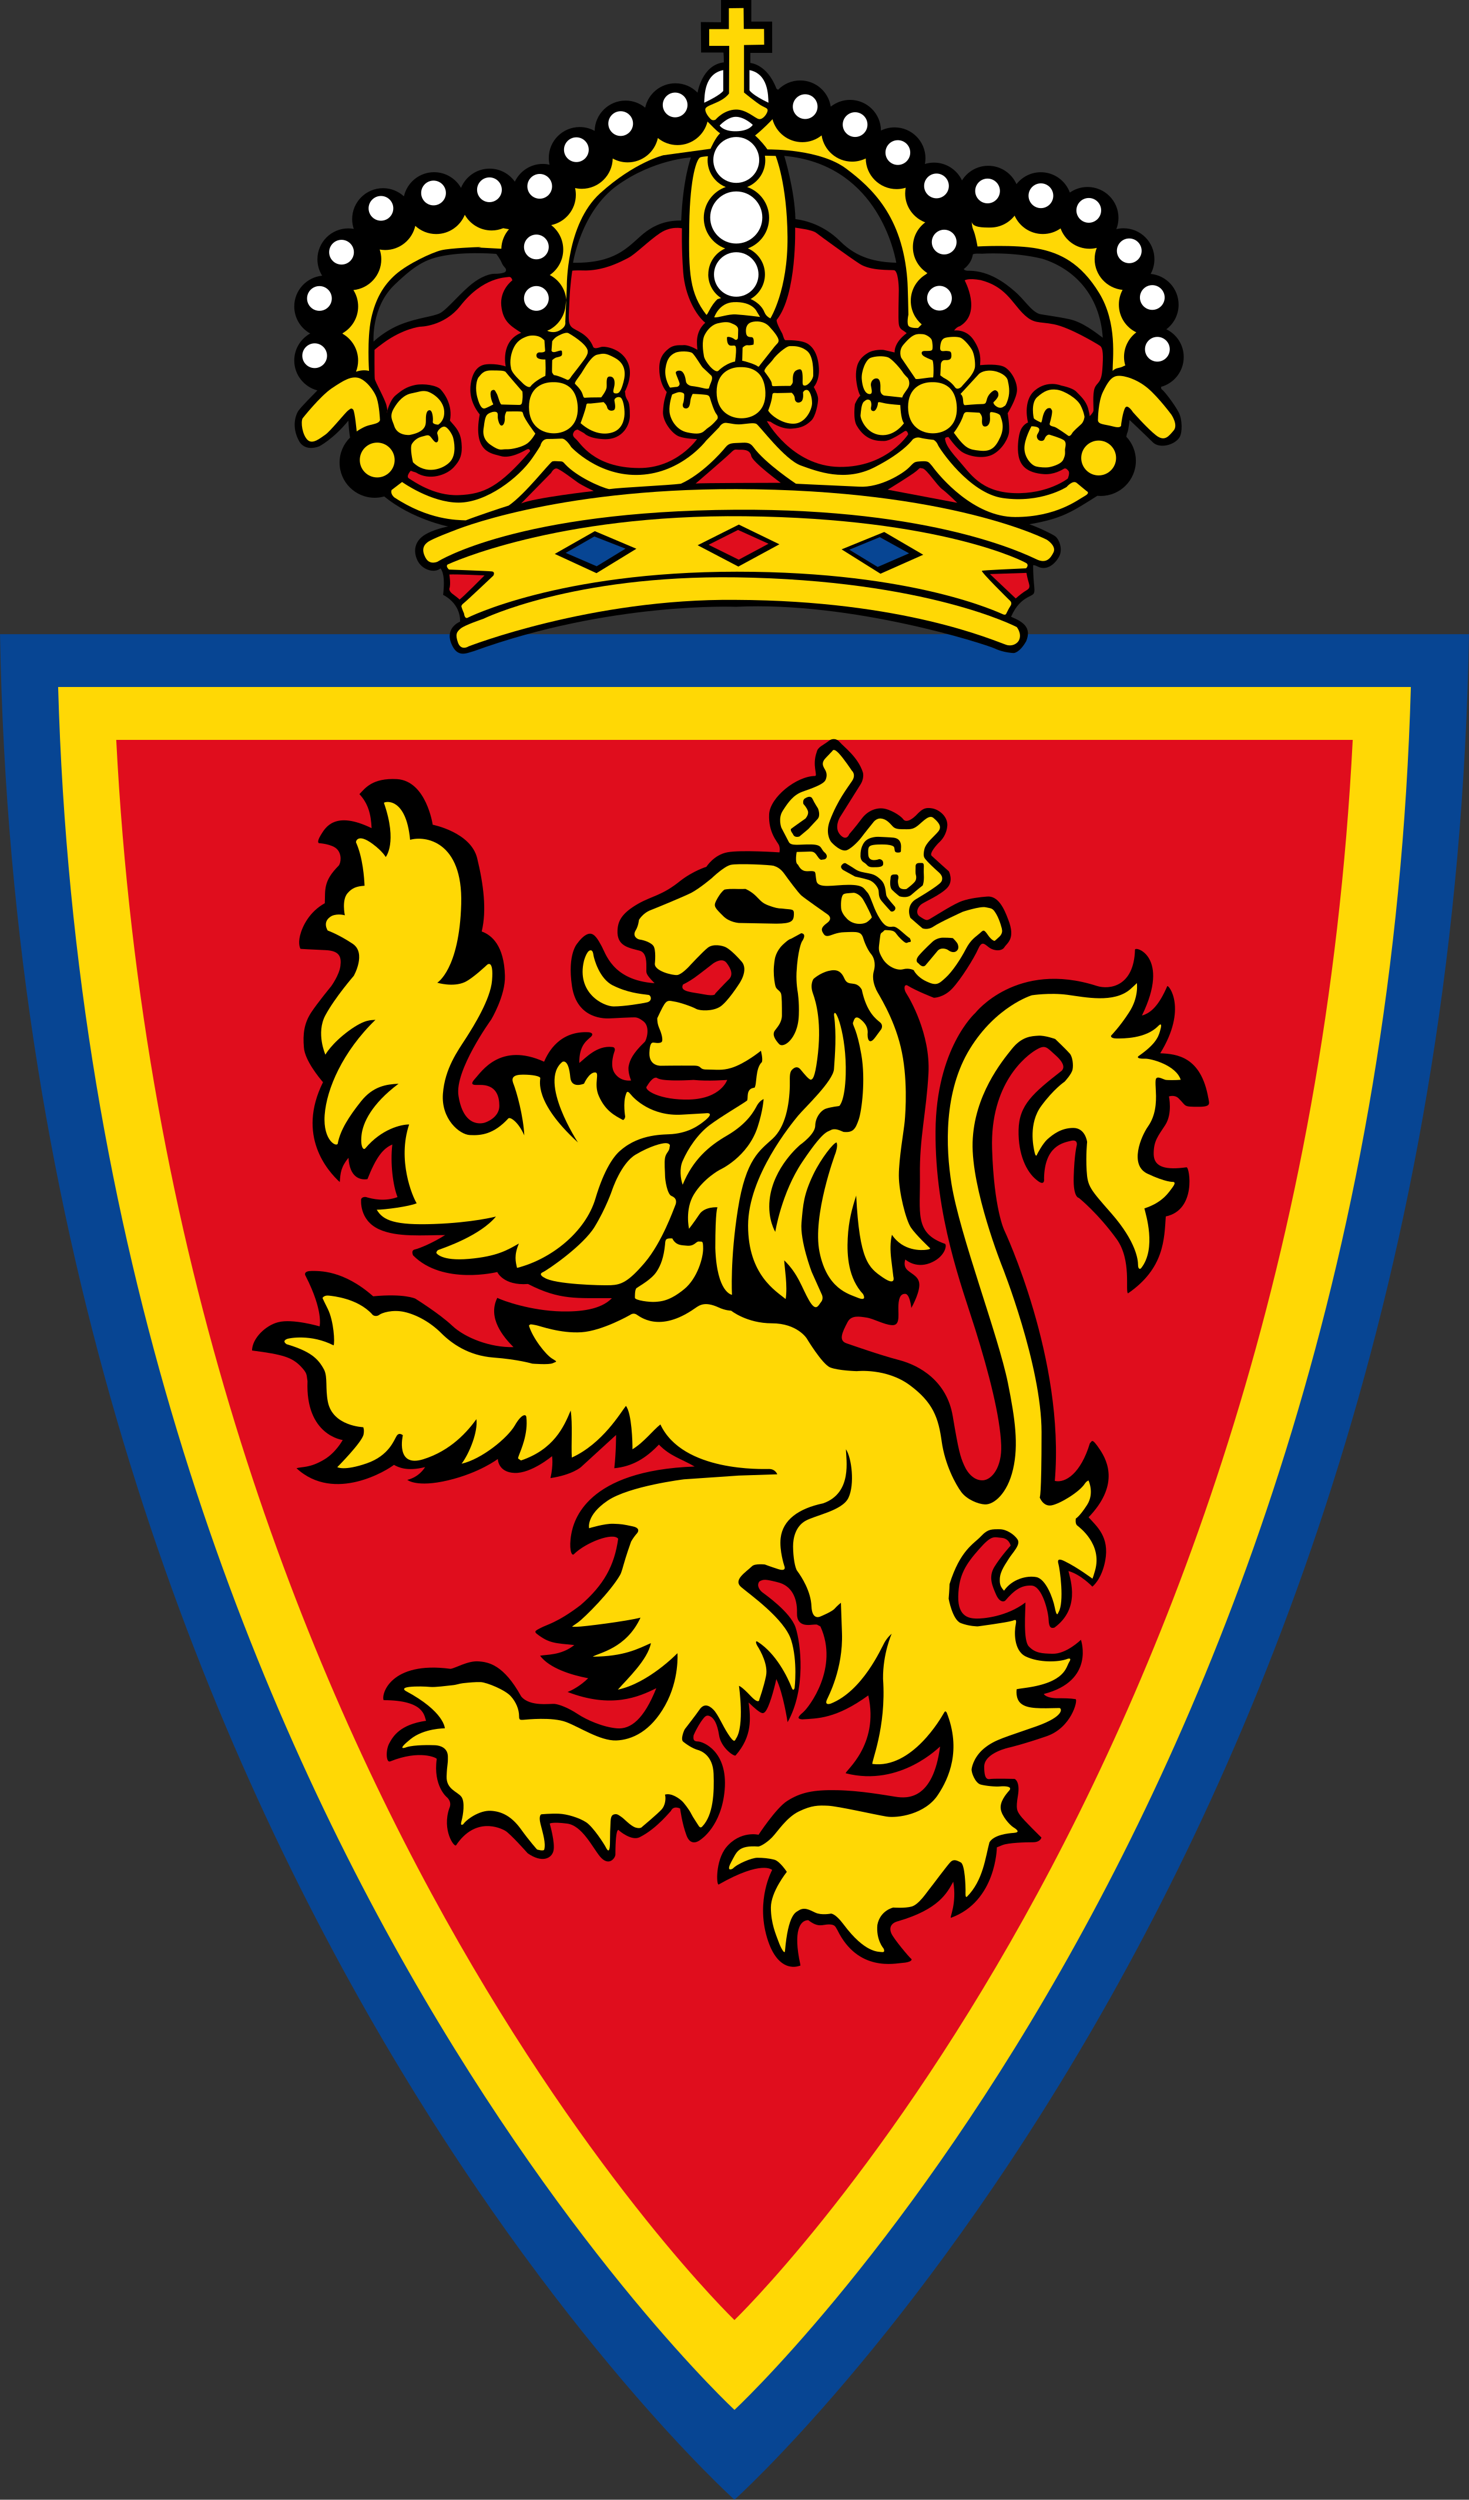 <?xml version="1.0" encoding="UTF-8"?>
<svg id="Livello_2" data-name="Livello 2" xmlns="http://www.w3.org/2000/svg" viewBox="0 0 480.85 818.13">
  <rect x="0" y="0" width="480.85" height="818.13" fill="#333333" stroke="none"/>
  <defs>
    <style>
      .cls-1, .cls-2, .cls-3, .cls-4, .cls-5 {
        stroke-width: 0px;
      }

      .cls-2 {
        fill: #e00d1d;
      }

      .cls-3 {
        fill: #074593;
      }

      .cls-4 {
        fill: #fff;
      }

      .cls-5 {
        fill: #ffd805;
      }
    </style>
  </defs>
  <g id="Capa_3" data-name="Capa 3">
    <g>
      <g>
        <g>
          <path class="cls-3" d="m0,207.56h480.85c-6.93,401.28-240.43,610.57-240.43,610.57,0,0-233.5-209.29-240.41-610.57"/>
          <path class="cls-5" d="m19.03,224.85h442.79c-10.38,368.42-221.4,563.87-221.4,563.87,0,0-211.01-195.45-221.39-563.87"/>
          <path class="cls-2" d="m38.05,242.15h404.74c-17.3,339.01-202.38,517.17-202.38,517.17,0,0-185.07-178.16-202.36-517.17"/>
        </g>
        <g>
          <path class="cls-1" d="m238.58,320.53c-1.49,1.46-4.46,4.64-4.46,4.64,0,0,.24,1.04-3.68.28-3.91-.78-8.1-.78-6.87-3.23,0,0,1.96-.95,3.69-2.18,1.73-1.23,6.14-4.69,6.14-4.69,0,0,2.91-2.19,4.42-.23,1.5,1.96,2.26,3.95.76,5.42m-12.78,39.32c-9.8.3-15.39-3.19-14.02-4.38,0,0,1.77-3.23,3.22-2.73,1.35,1.12,8.1.92,12.02.69,4.64.5,11.02,0,11.02,0,0,0-1.96,6.06-12.25,6.42m169.73-.47c-2.38-13.6-10.28-14.44-15.74-14.67,9.05-14.67,2.69-22.57,2.3-21.96-2.6,5.99-5.15,8.76-8.29,9.61,9.45-19.35-2.3-22.89-2.27-21.54-.34,12.14-8.4,13.13-12.46,11.86-26.27-8.48-39.81,8.83-39.81,8.83,0,0-12.87,11.48-13.02,38.78-.18,27.83,8.59,50.71,13.02,64.81,4.41,14.08,8.14,28.52,8.47,37.88.27,7.37-3.11,11.29-5.91,11.49-2.79.18-5.03-2.15-6.25-4.97-1.23-2.8-1.78-4.6-3.7-16.05-1.93-11.44-10.78-16.54-17.47-18.31-6.68-1.76-14.63-4.6-17.27-5.49-2.65-.88-1.58-3.38.35-7.02,1.23-2.27,3.87-1.77,6.18-1.42,2.3.34,5.63,2.3,8.28,2.48,2.64.2,2.13-2.84,2.13-5.63s.52-4.61,2.14-4.61c1.62-.2,2.11,4.61,2.11,4.61,0,0,2.42-4.24,2.61-7.22.19-2.99-2.31-3.73-3.88-5.16-1.56-1.42-.69-3.48-.69-3.48,0,0,3.2,2.99,7.95,1.23,4.76-1.78,5.77-5.65,5.07-6.34-10.21-3.49-8.07-10.21-8.25-22.38-.19-12.17,2.1-20.62,2.8-33.48.68-12.86-6.19-24.5-7.22-26.07-1.04-1.58-.69-3.18.34-2.64,2.8,1.76,8.65,4.03,8.65,4.03,0,0,3.15,0,5.98-2.99,2.84-2.99,7.22-10.05,8.45-12.86,1.24-2.8,1.96-1.92,3.54-.69,1.57,1.23,4.22,1.42,5.11,0,.87-1.42,3.79-2.73,1.22-9.14-1.35-3.65-3.3-7.76-6.88-7.45-2.41.19-5.45.54-8.09,1.42-2.65.89-8.11,4.42-9.88,5.45-1.75,1.04-1.69,1.23-4.11-.38-1.48-1.04-.65-3.11.59-3.99,1.22-.88,6.11-2.96,8.35-5.26,2.28-2.3.63-5.49.63-5.49,0,0-5.11-4.56-5.65-5.1-.84-.84,1.77-3.73,2.5-4.41.73-.69,2.45-2.46,2.65-5.64,0-3.03-2.85-5.1-4.96-5.46-2.1-.34-3.03,0-4.75,1.73-1.93,2.12-3.88,3.04-4.76,1.8-.88-1.23-4.42-3.38-6.86-3.53-2.46-.15-4.96,1.04-6.69,3.35-2.1,2.83-4.07,5.06-4.07,5.06,0,0-.88,2.54-2.99.23-2.11-2.3-.14-5.65-.14-5.65,0,0,6.17-9.86,6.86-10.94.69-1.08,1.04-2.8.69-3.88-1.61-4.99-6.17-8.25-7.55-9.86-1.39-1.61-3.01-.85-3.39-.54-2.15,1.69-3.76,2.06-4.15,3.79-1.61,4.43.46,7.84-.58,7.84-6,.04-14.73,6.95-15,12.56-.27,5.95,2.68,8.94,3.19,10.02.49,1.08.19,2.42.19,2.42,0,0-12.48-.85-16.97-.04-4.49.8-6.94,4.76-6.94,4.76,0,0-4.34,1.3-8.64,4.68-5.84,4.72-9.17,4.84-13.71,7.42-5.46,3.14-6.61,5.71-6.75,8.71-.27,5.22,3.8,5.72,7.26,6.65,2.37.65,2.19,4.07,2.19,5.71s-.4,1.77,2.68,4.93c-13.97-1-15.96-9.84-17.5-12.44-.96-1.74-2.07-3.77-3.62-3.77-1.95,0-4.07,3.07-4.07,3.07,0,0-3.45,3.39-1.84,14.13,1.66,11.1,11.29,10.53,12.14,10.53s8.21-.47,8.83-.31c.61.15,1.08.23,2.38,1.23,2.42,1.8,1,6.29.46,6.76-4.08,3.91-4.84,6.06-5.22,7.75-.47,2.03.76,4.88.76,4.88,0,0-3.45.61-5.45-2.5-1.69-2.61.04-7.1.04-7.1,0,0,.46-1.23-.73-1.35-5.11-.61-8.82,3.69-10.82,5.23-.08-5.98,2.65-7.44,3.84-8.6.77-.77.43-1.27-.65-1.46-9.6-.57-13.39,6.53-14.7,9.64-14.33-6.48-20.46,3.22-22.61,5.56-2.16,2.34,0,2.04,1.42,2.04,5.6-.16,6.53,3.8,6.53,6.86,0,4-4.69,5.46-4.69,5.46,0,0-6.87,2.58-8.67-8.68-1.43-8.29,10.67-24.99,10.67-24.99,0,0,4.72-7.84,4.52-14.36-.26-9.95-4.37-13.36-7.6-14.51,1.69-7,.58-15.48-1.49-23.99-2.09-8.53-14.55-10.95-14.55-10.95,0,0-2.08-14.35-11.71-14.93-8.11-.42-10.4,3-12.28,4.92,2.83,3.03,3.79,6.52,3.99,11.13-12.1-5.87-15.16-.16-16.66,2.31-1.5,2.46-.54,2.61-.54,2.61,0,0,4.15.23,5.84,1.91,1.69,1.69,1.34,4.53.57,5.46-5.11,5.11-4.34,7.94-4.53,12.28-5.11,2.84-7.37,7.6-8.11,10.59-.73,2.99.16,4.35.16,4.35,0,0,3.41.22,8.13.41,4.72.2,5.3,2.23,4.92,5.22-.38,2.99-3.04,6.64-3.04,6.64,0,0-4.57,5.54-6.61,8.69-2.18,3.42-2.68,6.83-2.29,11.32.3,4.26,5.14,10.06,6.25,11.36-8.72,17.55,1.54,29.07,5.49,32.68.2-3,.38-4.92,2.85-7.95.38,6.42,3.76,7.37,6.21,6.99,2.83-7.18,5.07-10.02,8.14-11.33-.72,6.07.19,13.4,1.7,17.21-4.15,1.52-7.96.69-10.41-.04-1.35-.08-1.5.76-1.5.76,0,0-.77,6.79,5.87,9.82,5.88,2.7,14.44,1.89,21.62,1.89-4.3,2.72-8.48,4.37-9.8,4.68-1.07.19-1.07,1-.69,1.96,9.75,9.87,27.56,5.45,27.56,5.45,0,0,1.97,4.54,10.07,3.92,10.52,5.41,15.97,4.54,27.45,4.64-3.65,3.84-10.6,4.46-16.47,4.34-10.14-.23-19.27-3.53-21.04-4.44-3.3,6.63,2.08,12.89,5.3,16.12-7.57.19-15.86-3.04-20.04-6.99-4.19-3.96-12.1-8.88-12.1-8.88,0,0-3.58-1.73-13.79-.76-9.82-8.68-17.74-8.29-20.19-8.29s-2.27,1.12-1.89,1.68c5.88,11.52,4.54,16.45,4.54,16.45,0,0-8.88-2.62-13.59-1.35-4.11,1.04-8.48,5.3-8.52,9.25,10.25,1.31,13.01,2.26,15.86,5.1,2.3,2.43,1.92,2.65,2.3,4.95-.73,17.78,11.52,19.24,11.52,19.24,0,0-2.22,4.14-6.07,6.4-4.72,2.84-7.29,2.28-9.06,2.84,12.47,11.53,30.02.44,31.9-1.11,1.3.73,4.18,2.26,10.21.73-2.26,3.57-5.84,4.18-5.84,4.18,0,0,2.99,2.62,13.36.16,10.36-2.46,16.28-7,16.28-7,0,0,0,4.38,5.49,4.58,5.5.19,12.25-5.49,12.25-5.49,0,0,.5,2.65-.51,7.18,7.18-1.08,9.99-3.61,9.99-3.61l11.48-10.51s.03,5.49-.58,10.89c5.84-.56,10.25-3.17,14.6-7.74,3.6,3.75,7.17,4.57,11.7,7.18-35.5,1.29-39.58,17.7-40.39,22.18-.8,4.49,0,7.19.81,6.57,3.89-3.91,12.95-7.33,14.55-5.1-1.23,8.83-4.71,15.13-12.29,21.69-7.59,5.8-11.13,6.41-13.08,7.49-1.59.8-2.27,1.15-1.24,1.95,3.93,3.07,5.92,3.03,12.25,3.65-4.29,3.45-9.17,3.07-11.21,3.49,3.07,4.1,10.21,6.33,15.75,7.37-2.47,2.46-5.54,4.11-6.76,4.49,14.36,5.53,23.33,1.64,29.06-1.23-4.07,10.22-8.4,13.52-12.9,13.14-4.49-.38-9.83-2.69-12.9-4.73-3.07-2.03-5.94-3.07-7.36-3.25-1.43-.2-8.18,1.04-11.07-2.46-5.72-10.37-10.66-11.29-14.12-11.48-3.46-.2-7.41,2.26-9.02,2.45-19.66-2.65-22.76,8.42-21.88,10.25,13.51,0,13.28,5.3,13.89,6.75-8.59,1.23-10.82,5.11-12.05,7.38-1.23,2.26-1.07,6.52.34,5.9,9.6-3.87,15.2-1.18,15.2-.8-1.23,8.79,3.26,12.49,3.26,12.49,0,0,1.89,1.46.85,3.67-2.45,7.14,1.62,12.9,2.22,12.1,6.34-9.42,14.37-5.73,16.06-4.77,1.69.96,7.37,7.38,7.37,7.38,4.61,3.23,7.83,1.81,8.45-.8.61-2.62-1.23-8.91-1.23-8.91,0,0,.76-.62,5.68,0,4.91.61,8.29,7.74,10.75,10.75,2.92,3.52,5.07.5,5.07-.63.04-10.2,1.26-7.79,1.26-7.79,0,0,4.03,3.5,6.71,2.12,5.84-2.91,10.41-9.06,10.14-8.45.84-2.11,3.08-.92,3.08-.92,0,0,.61,4.92,2.13,8.91,1.55,3.99,4.62,1.23,4.62,1.23,0,0,6.83-4.34,7.83-16.29,1.07-12.74-7.22-15.8-8.75-15.8s-1.57-.77-1.42-2.01c.92-2.22,2.34-4.44,2.96-5.22.62-.77,1.19-1.65,2.42-1.03,1.23.61,2.35,2.27,2.96,6.25.62,3.99,4.76,6.91,5.38,6.61,5.53-6.29,4.95-12.25,4.29-17.36,4.3,4.15,4.71,3.69,5.37,3.08,1.31-1.34,2.92-7.22,3.7-10.75,2.29,4.75,3.68,14.12,3.68,14.12,6.15-10.91,4.3-25.95,2.61-31.02-1.69-5.06-10.14-10.91-10.91-11.52-.76-.61-1.99-2.15-.92-3.53,1.35-.76,1.92-.76,6.15.31,4.26,1.08,6.29,4.91,6.15,9.98-.15,5.06,4.44,3.83,5.67,3.83s.46-.15,2,.61c6.14,13.51-3.69,26.41-5.67,28.1-2,1.69-1.86,2.15-.31,2.31,5.07-.31,11.05-.16,21.65-7.84,3.68,16.44-7.84,24.88-7.37,25.49,17.97,4.61,30.87-8.91,30.87-8.75-2.3,17.51-10.75,17.04-14.58,16.43-3.19-.47-11.37-2.01-19.19-2.15-7.84-.16-11.99.78-16.29,3.53-3.64,2.31-9.36,11.06-9.36,11.06,0,0-5.96-1.46-10.61,4.14-3.53,4.42-3.22,12.44-2.44,12.14,14.27-8.14,17.5-4.76,17.5-4.76,0,0-5.37,9.67-1.69,22.12,3.69,12.44,10.74,9.21,10.74,9.21,0,0,.31.24.15-.46-2.41-11.09,0-14.44,2.63-14.44,3.37,2.62,4.6,1.39,6.75,1.39s2.15.91,2.77,1.84c6.75,13.82,18.88,10.9,21.34,10.75,2.47-.16,3.39-.93,2.76-1.39-.6-.46-5.67-6.45-6.45-8.29-.76-1.84-.14-3.38,2.31-3.99,13.2-3.85,15.96-9.22,17.97-12.91,1.23,7.21-1.23,11.68-.77,11.83,14.89-5.38,15.04-23.04,15.04-23.04,0,0-.14,0,1.86-.77,1.98-.77,7.51-.92,9.97-.92s2.76-1.54,2.76-1.54c0,0-5.82-5.68-6.91-7.2-1.07-1.54-1.54-2.01-.77-6.61.77-4.6-1.08-5.38-1.08-5.38,0,0-5.66-.15-7.67,0-1.04.12-2.3.62-2.3-3.99s8.28-6.3,8.28-6.3c0,0,4.58-1.07,12.13-3.67,8.08-2.77,10.3-11.68,9.53-12.14-1.85-.3-3.84-.3-6.3-.3-1.77-.04-3.54-.47-4.15-1.39,16.89-4.3,12.17-17.74,12.17-17.74,0,0-4.79,4.72-9.33,4.57-3.27-.08-5.64-.15-7.75-2.43-1.86-1.92-1.08-11.43-1.08-14.35-6.17,4.69-13.97,5.34-16.16,5.26-1.81-.08-5.98-.23-5.84-7.22.15-7.09,2.53-10.62,6.8-15.46,4.26-4.84,4.83-3.92,7.37-3.74,2.52.19,2.99,2.54,2.99,2.54,0,0-3.23,3.56-5.31,6.94-2.07,3.38-.64,6.37.54,9.1,1.19,2.73,2.69,2.34,3.04,1.93,2.79-3.23,5.1-5.07,8.59-4.88,3.49.19,5.49,8.6,5.56,11.17.11,2.65.85,2.91,1.93,2.57,8.41-6.22,5.32-15.27,4.56-18.5,4.06,1.11,7.83,5.1,7.83,5.1,0,0,3.03-2.22,4.22-8.53,1.42-7.71-2.68-11.09-5.45-14.17,9.78-10.2,6.49-18,3.68-22.18-2.8-4.19-2.53-2.54-3.26-2.04-2.96,9.83-7.98,13.13-11.48,12.32,3.38-39.85-16.54-82.04-16.54-82.04,0,0-3.38-6.92-3.99-26.68-.66-21.35,11.08-30.37,14.28-32.29,3.18-1.92,3.52-.96,6.41,1.61,3.87,3.42,2.41,4.76,2.12,5.14-9.49,7.41-13.98,11.25-14.14,19.44-.16,8.16,2.68,13.7,5.76,16.2,3.37,2.91,2.45-1,2.58-.46.21-10.48,6.09-11.56,8.67-12.2,2.57-.66,2.03,1.45,2.03,1.45,0,0-.8,3-1,10.45-.18,6.71,1.69,6.75,1.69,6.75,0,0,6.23,4.99,12.37,13.48,4.99,6.9,2.72,17.15,3.72,17.77,11.91-8.21,11.86-17.81,12.37-25.18,10.13-2.11,7.79-16.2,6.79-16.09-6.6.93-10.66.08-10.75-4.22-.06-4.3,1.31-5.83,3.77-9.59,2.45-3.77,1.22-9.37,1.22-9.37,0,0,1.77-.65,3.08.54,2.84,2.72,1.3,2.84,6.75,2.84,4.15,0,3.31-1.15,3.08-2.84"/>
          <path class="cls-5" d="m162.37,398.15s-7.52,2-20.31,2.45c-12.78.46-16.7-1.15-18.74-4.68,2.42.03,10.79-1.07,13.07-2.11-1.43-2.26-6.38-14.12-2.47-25.79-2.64,0-8.98,1.46-14.32,7.79-.61.81-1.69-.42-1.26-4.3.41-3.87,3.11-10.06,12.12-16.82-4.07.19-8.36.84-12.28,5.76-3.92,4.92-6.79,9.41-7.6,13.71-.13,1.5-4.92-.62-4.31-9.21.62-8.6,5.91-20.78,16.63-31.18-1.42.19-3.31-.34-8.64,3.53-5.77,4.23-7.75,7.88-7.75,7.88,0,0-3.15-7.06,0-12.9,3.15-5.84,9.29-12.9,9.29-12.9,0,0,4.23-7.45-.38-10.51-4.61-3.07-8.14-4.31-8.14-4.31,0,0-2.07-2.99,1.39-4.83,2.07-.84,4.21-.16,4.21-.16,0,0-1.11-5.06.93-7.29,1.46-1.69,2.99-2.23,5.52-2.38-.11-2.42-.53-9.18-2.8-14.21-.11-.16.46-3.22,5.53.58,3.2,2.38,4.2,4.22,4.2,4.22,0,0,3.94-4.68-.58-17.7-.14-.39,7.22-2.46,8.56,12.08,4.79-1.42,17.31.28,16.73,21-.6,21.46-7.84,25.76-7.84,25.76,0,0,5.11,1.57,8.99-.19,2.61-1.19,7.29-5.65,7.29-5.65,0,0,2.26-2.15,1.65,5.11-.49,6.1-6.02,14.96-8.59,18.96-2.58,4-6.87,9.83-7.49,18.12-.62,8.28,5.45,13.36,8.82,13.51,3.69.19,7.8-.23,12.6-5.45.57-.58,3.26,1.08,5.22,5.56-.31-6.26-2.45-14.17-3.68-17.24-.54-1.64.07-2.64,3.26-2.64s5.57.5,5.65,1.11c.08.62-2.31,7.72,12.36,21.11.11.23-13.17-19.97-5.1-26.42.2-.07,2.03-.99,2.57,5.11.38,3.85,4.49,2.04,4.49,2.04,0,0,1.61-3.68,3.6-3.68,1.69,0-.53,3.68,1.23,7.68,2.15,4.92,5.26,6.48,7.96,7.91.65-.32.68-1.16.68-1.16,0,0-.77-4.41.23-7.21.23-.62.37-1.54,1.54-.08,1.15,1.46,6.83,7.29,16.81,6.68,8.86-.5,7.91-.47,7.91-.47,0,0,2.84-.38-.08,2.15-2.18,1.84-5.45,4.18-10.98,4.68-2.54.24-10.48-.27-16.9,5.3-1.96,1.57-5.3,5.8-8.29,15.89-3.22,10.75-14.31,19.73-25.64,22.61-.46-2.02-1.04-4.11.61-7.98-3.76,2.15-7.14,4.22-16.35,5.03-9.21.81-10.68-1.95-10.68-1.95,0,0,.05-.81.85-1.05,1.62-.61,13.47-4.55,18.69-10.89"/>
          <path class="cls-5" d="m178.26,418.2s-2.27-1.04-.61-1.81c1.65-.76,13.25-8.71,17-14.89,3.76-6.18,5.72-12.01,5.72-12.01,0,0,2.89-8.76,7.69-11.6,4.8-2.85,8.59-3.76,9.79-3.76s1.65.57,1.34,1.19c0,1.49-1.19,1.92-1.5,3.6-.3,1.69,0,4.54,0,5.88s.7,6.06,2.12,6.63c1.81.73,1.65,2.12,1.19,3.15-.46,1.04-4.22,11.91-9.95,18.67-5.49,6.44-7.82,7.22-11.13,7.38-3.3.14-18.51-.31-21.65-2.43"/>
          <path class="cls-5" d="m207.83,424.76s-.11-2.69.53-3.19c1.04-.76,4.95-2.84,6.61-5.45,1.38-2.11,2.3-4.69,2.71-8.76.12-1.73.19-2.15,2.39-2.04,1.19,2.42,3.27,2.19,4.52,2.35,2.72.33,3.04-1.23,4.07-1.35,1.19.15,1.5-.5,1.5,2.38s-1.82,9.63-6.22,13.24c-4.84,3.95-7.64,4-9.45,4.14-1.8.15-6.6-.46-6.67-1.34"/>
          <path class="cls-5" d="m118.99,467.11s-10.14-.28-11.68-8.37c-.84-4.3-.03-7.91-1.18-10.37-2-3.83-4.61-6.13-12.37-8.45-.53-.41-1.23-1.07.15-1.69.7-.29,7.91-1.69,15.28,2.09.46-.85.08-8-1.92-11.98-2-4-1.69-3.55-1.69-3.55,0,0,.45-.91,2-.76,1.53.16,9.37.92,14.13,5.99.45.76,1.68.92,2.45.3.76-.61,4.29-1.84,8.29-.92,4,.92,8.45,3.38,11.98,6.91,3.38,3.38,8.91,7.37,17.05,7.99,8.14.61,12.74,2,12.74,2,0,0,5.52.45,6.75-.16,1.23-.61,1.7-.3-.3-1.53-2-1.23-6.29-6.61-7.53-10.74.45-.63.62-.46,2.3-.16,1.27.23,7.99,2.76,14.89,2.31,6.92-.46,15.97-5.69,15.97-5.69,0,0,.92-.76,1.99-.15,1.08.61,7.41,6.3,19.2-2,1.53-1.07,3.26-2.3,7.69-.3,2.28,1.08,4.14,1.08,4.14,1.08,0,0,5.11,4.14,13.36,4.14s11.36,4.91,11.36,4.91c0,0,5.07,8.44,7.68,9.52,2.62,1.07,8.75,1.23,8.75,1.23,0,0,9.68-1.08,17.35,4.6,7.68,5.69,9.37,10.76,10.43,18.44,1.08,7.67,4.61,14.12,6.45,16.57,1.86,2.46,5.58,3.92,7.68,4,2.92.15,7.39-3.53,9.22-11.51,1.85-7.99.69-16.44-1.69-28.27-3.23-15.81-15.66-48.06-18.43-64.96-1.96-12.09-2.61-30.4,6-44.38,8.59-13.97,20.26-17.51,20.26-17.51,0,0,5.84-.92,11.68-.15,5.82.77,15.15,2.84,20.57-1.84,1.23-1.08,2.14-2,2.14-2,0,0,.74,4.64-2.61,9.68-2.88,4.49-5.84,7.53-5.84,7.53,0,0-.31.92,1.84.92s9.45.08,13.51-4c.31-.31,1.69-1.77.69,1.54-.61,2.3-1.84,4.6-7.14,8.3-.46.53.38.84,2.23.77,1.85-.07,10.12,2.07,11.67,6.91-1.54.15-4.53.15-5.06,0-.55-.16-1.99-.92-2.61-.69-.61.23-.68.69-.46,4.54.22,3.83-.16,7.98-2.53,11.36-2.39,3.39-6.23,12.68-.23,15.52,5.99,2.84,8.36,2.69,8.36,2.69,0,0,1.23-.08-.08,1.69-1.31,1.76-3.3,5.06-9.28,6.98.39,1.7,4.08,13.13-1.08,19.58-.38.39-1,.32-1-1.15s-.53-7.41-8.68-16.74c-7.06-8.06-7.83-8.83-8.14-14.05-.3-5.22.16-9.37.16-9.37,0,0-.54-4.6-4.53-4.6s-6.68,2.15-8.36,3.61c-1.69,1.46-3.46,4.99-3.46,4.99,0,0-.39,1.38-.85-.62-.46-1.99-2-9.44,2.14-15.12,4.16-5.68,7.68-8,7.68-8,0,0,2.31-2.45,2.61-3.99.31-1.54,0-4.15-.92-5.22-.92-1.08-4.76-4.76-4.76-4.76,0,0-3.38-1.23-5.53-1.08-2.15.15-5.37.15-8.75,4.45-3.11,3.88-12.29,15.06-12.76,30.41-.45,15.36,9.68,40.68,9.68,40.68,0,0,12.89,32.4,12.89,54.21s-.61,21.34-.61,21.34c0,0,1.08,3.08,3.83,2.63,2.77-.48,9.13-4.34,10.91-7.07.61-.92,1.24-1.08,1.24-1.08,0,0,2,4.15-.46,7.99-2.46,3.83-3.69,4.46-3.69,4.46,0,0-.31,1.69.46,2.29.76.62,8.3,6.15,5.83,14.75-.91,3.22-.91,2.61-.91,2.61,0,0-4.81-3.62-9.07-5.69-1.84-.92-2.45-.61-2,.94.46,1.52,2,12.58,0,15.81-.31.76-.62,1.37-1.23-1.7-.61-3.08-2.92-9.21-5.99-9.83-3.07-.61-7.99.62-10.59,4.45-1.23-1.38-1.46-2.19-1.38-3.99.15-2.61,2.06-4.99,2.91-6.45,1.24-2.01,3.99-4.61,2.91-6.3-1.07-1.7-3.68-3.38-5.83-3.38-2.61,0-3.85-.15-6.16,2.3-2.29,2.46-6.79,4.46-10.29,15.67,0,1.38-.29,4.75-.29,4.75,0,0,1.22,6.91,3.98,8,2.76,1.07,5.54,1.07,5.54,1.07,0,0,9.37-1.23,11.37-1.84.61-.15,1.52-.92,1.07,1.23-.46,2.15-.77,8.45,3.23,10.44,4.44,2.16,10.73,1.84,13.35.93.77-.32,1.84-.51.92.91-1.07,1.69-1.19,6.65-14.27,8.45-3.39.46-2.92.46-2.92.46,0,0-.55,3.18,1.52,4.76,2.16,1.69,6.15,1.52,12.46,1.38.72,0,1.99,2.61-7.53,5.99-10.37,3.65-13.35,4.3-16.73,6.91-3.38,2.61-4.3,5.84-4.47,7.07-.14,1.23,1.24,4.6,2.93,5.07,1.69.46,4.92.77,6.45.61,1.53-.15,4.14,0,2.91,1.38-1.23,1.39-3.07,3.7-2.76,5.99.29,2.31,2.91,5.24,4.13,6.01,1.23.76,2.3,1.68.16,1.84-2.14.14-6.57.69-7.98,3.07-1.31,4.76-2.01,12.44-7.37,17.82-.62.46-.46-1.23-.46-2.15s-.16-8.3-1.54-9.06c-1.38-.76-2.29-1.07-3.22-.31-.92.78-6.44,8.3-7.22,9.21-.76.93-3.37,4.92-5.68,5.53-2.3.62-5.99.32-5.99.32,0,0-4.3.91-5.21,5.68-.47,4.92,1.99,7.67,1.99,7.67,0,0,.77,1.38-.47,1.23-1.22-.15-5.55.35-12.58-9.05-2.76-3.7-4.15-3.54-4.15-3.54,0,0-3.07.61-5.06-.3-1.99-.93-3.68-2.01-5.68-.61-.73.49-3.26,1.07-4.3,13.2-.12,1.15-1.38-1.07-2.15-3.23-.77-2.14-2.46-5.83-2.46-11.05s5.22-11.67,5.22-11.67c0,0-2.29-3.54-4.13-4-1.85-.46-3.7-.62-5.53-.62s-6.61,2.01-8,3.53c-.77.46-2.14.78-.46-2.3,1.69-3.07,2.15-5.37,8.75-4.91.62,0,2.62-1.07,4.46-2.92,1.83-1.84,4.75-6.6,8.91-8.59,4.13-1.99,6.29-1.99,9.52-1.84,3.23.15,15.35,2.92,19.04,3.53,3.68.62,12.71-.73,16.88-7.06,3.7-5.54,7.68-14.74,2.92-26.88-.46-.77-.61-.54-1.14.38-.55.92-10.14,18.04-23.19,16.36-.61-.16,4.61-11.74,3.46-27.88-.08-8.29,2.83-14.73,2.83-14.73,0,0-1.29.99-2.38,2.9-1.08,1.92-7.13,15.82-17.57,19.96-1.23.39-1.77,0-1.31-1.15.46-1.14,5.41-10.1,4.99-22.03-.24-6.88-.35-9.84-.35-9.84,0,0-1.34,1.12-1.95,1.84-.85,1.08-4.73,2.65-4.73,2.65,0,0-2.76,1.5-2.96-3.33-.18-4.85-3.18-9.6-4.68-11.6-.73-1-1.31-4.49-1.34-7.98,0-2.72.78-6.42,3.92-8.3,3.14-1.88,12.17-3.34,14.2-7.6,2.11-4.42,1.08-13.07-.81-15.91,0,3.2,2.26,14.26-7.45,17.7-8.14,1.7-13.24,5.46-13.92,11.38-.47,4.06,1.18,9.05,1.18,9.05,0,0,.96,2.01-1.88,1.13-2.84-.9-4.46-1.54-4.46-1.54,0,0-3.18-.36-4.14.5-2.31,2.19-6.34,4.57-3.6,6.91,2.72,2.34,14.16,10.37,16.34,17.31,2.19,6.96,1.12,15.74,1.12,15.74,0,0-.39,1.19-.89,0-1.39-3.62-5.15-11.29-11.13-15.13-.85-.61-.73.43-.09,1.42,1.04,1.66,3.5,6.12,2.76,9.71-.72,3.61-2.18,7.68-2.18,7.68,0,0,.04,1.96-2.92-1.19-2.96-3.14-3.76-3.23-3.76-3.23,0,0,1.93,13.17-1,17.32-.39.81-.65,1.35-2.53-1.53-1.89-2.88-3.27-6.42-4.84-8.02-1.58-1.61-3.19-1.97-4.54,0-1.35,1.96-3.95,5.26-4.79,6.37-.26.35-1.53,3.37-.54,4.14,1.88,1.5,3.57,2.34,4.68,2.66,1.11.3,5.03,1.73,5.26,7.82.23,6.11-.07,13.48-3.69,17.25-.61.69-1.04.11-1.42-.54-.38-.65-1.73-2.57-2.27-3.7-.53-1.11-2.29-3.49-3.03-4.13-.74-.67-3.31-2.7-5.5-2.05.38,1.34.04,3.6-1.08,4.83-1.31,1.46-6.41,5.72-6.41,5.72,0,0-.45.73-2.11.24-1.66-.51-3.73-2.84-4.53-3.38-.8-.54-1.42-1.11-2.18-1-.77.11-1.39.31-1.5,2.31-.12,1.99-.2,4.84-.2,6.83s-.23,3.91-1.3,1.81c-.58-1.19-4.22-6.8-6.49-8.3-2.27-1.5-6.26-2.69-8.87-2.8-2.61-.12-5.83.19-5.83.19,0,0-.96.36-.24,3.19.81,3.15,1.78,6.33,1.2,8.37-.2.6-2.34-.04-2.34-.04,0,0-2.58-2.88-5.27-6.64-3.03-4.19-6.23-5.84-9.91-6.03-3.69-.18-7.91,2.8-9.02,4.45-.34.08-1,.62-.5-1.23.5-1.84,1.19-6.22-.11-7.86-1.31-1.66-4.95-2.43-4.8-6.64.15-4.22.46-3.42.42-6.45-.03-2.88-2.49-3.65-4.18-3.73-1.69-.07-6.75-.15-9.3.62-.95.38-3.22,1,1.24-2.6,4.45-3.61,11.24-3.55,11.24-3.55,0,0-.08-5.44-12.82-12.24-.53-.34-1.19-1.03,1.15-1.31,2.35-.26,5.26-.15,6.91,0,1.66.15,5.38-.38,7.06-.54,1.7-.15,2.31-.54,3.69-.69,1.85-.19,4.03-.42,5.8-.35,2,.13,7.98,2.54,9.84,4.66,1.65,1.84,2.68,4.22,2.68,6.57,0,1.11.3,1.19,1.38,1.11,1.08-.08,9.44-.99,14.01.73,4.57,1.73,11.1,6.17,16.4,6.03,5.22-.2,11.29-3,16.01-11.48,4.72-8.48,4.03-17.08,4.03-17.08,0,0-9.45,9.82-19.5,11.93,3.18-3.61,9.79-9.83,10.82-15.23-4.26,1.88-8.79,4.37-19.05,4.44,2.04-1.3,10.99-2.65,15.64-12.78-4.38,1.16-18.79,2.99-20.89,2.99s-1.85.24.41-1.42c2.27-1.65,10.75-10.17,13.83-15.59.46-.81,1.07-3.15,1.07-3.15,0,0,.92-3.34,2.5-7.72.72-1.29,1.64-2.37,1.64-2.37,0,0,2.16-1.92-1.11-2.61-3.27-.69-3.46-.73-6.35-.85-2.87-.11-7.93,1.46-7.93,1.46,0,0-1.04-4.22,6.06-9.02,7.11-4.81,25.03-6.99,25.03-6.99l17.93-1.23,12.58-.41s-.6-1.74-2.68-1.74-28.26,1.05-35.58-14.58c-2.62,2.1-5.38,5.84-9.14,8.13.04-2.14-.23-11.78-2.14-14.2-1.66,2.05-7.57,12.29-17.71,16.91-.26-4.19.31-11.07-.38-15.39-2.18,5.26-5.46,12.69-16.27,16.35-.96-.77-1.19-.31-.64-1.77.53-1.46,3.06-6.91,2.4-12.44-.11-1.07-1.57-1.07-3.76,2.73-2.42,4.18-10.89,11.06-17.43,12.54,2.54-3.38,5.38-10.4,4.85-14.58-2.85,3.92-8.27,10.29-17.44,13.13-9.18,2.83-6.64-7.87-6.64-7.87,0,0-1.16-1.08-1.99.15-.84,1.22-2.41,6.49-9.87,9.06-7.45,2.57-9.6,1.23-9.6,1.23,0,0,8.14-8.18,8.6-10.72.3-1.61-.11-2.33-.11-2.33"/>
          <path class="cls-5" d="m276.85,300.26s-1.43-1.46-1.53-3.04c-.16-2.27.18-3.84.61-4.38.41-.53,1.84-.49,3.57-.65,1.83.28,2.96,2.11,2.96,2.11,0,0,.88,1.46,1.84,3.46,1.08,2.12,1.08,2.5,1.08,2.5,0,0-.66.96-1.74,1.62-1.31.72-4.69.99-6.79-1.62"/>
          <path class="cls-5" d="m262.41,308.32s-1.3,2.62-1.69,10.06c-.14,3.45.39,6.25.39,6.25,0,0,.54,3.25.37,7.56-.14,4.31-1.6,6.91-2.83,8.3-1.23,1.39-2.83,2.11-3.69,1.15-1.26-1.42-2.3-2.99-1.31-4.38.96-1.26,2.26-2.68,2.3-4.91,0-3.23,0-6.26-.3-7.18-.3-.92-1.45-1.3-1.76-2.23-.31-.93-.62-3.15-.62-5.18s.38-4,.38-4c0,0,.39-2.45,2.54-4.52,2.18-2.08,2.68-1.96,2.68-1.96l3.38-1.84s2.14-.04.14,2.88m-20.62-6.26s-2.91-.2-4.9-2.11c-2.88-2.85-3.34-3.3-2.5-5.06,1.5-2.96,2.76-3.73,2.76-3.73,0,0,.96-.27,3.18-.23,2.5.08,3.7,0,3.7,0,0,0,1.83.73,3.46,2.35,1.61,1.61,2.07,2.34,4.22,3.11,1.84.68,2.96.96,4.29.96,3.34.45,3.96-.07,3.89,1.99-.09,2.19-.85,2.92-5.73,2.96l-12.37-.23Zm62.58,106.38s-4.6-4.29-6.22-6.75c-1.61-2.46-3.91-11.44-3.91-16.97s1.62-14.51,1.92-17.7c.29-3.19,1.08-14.48-1.31-24.39-2.37-9.9-7.45-17.42-7.99-18.65-.53-1.23-1.54-3.57-.79-6.22.72-2.65-.13-4.61-.92-5.52-.81-.93-1.92-3.03-2.58-5.23-.69-2.18-1.92-2.07-6.02-1.92-2.72.04-4.38,1.08-5.41,1.22-1.07.15-1.38-.38-1.84-1.18-.62-1.12-.12-1.88,1.42-3.03,2.23-1.62.11-2.89.11-2.89,0,0-7.48-5.22-8.51-6.14-1.04-.92-4.31-5.33-5.54-7.06-1.23-1.73-2.39-2.27-3.5-2.65-.99-.3-11.86-.84-14.09-.3-2.22.53-6.13,4.3-6.13,4.3,0,0-4.12,3.49-6.88,4.91-2.57,1.26-10.64,4.61-13.2,5.61-2.57.99-3.81,3.19-3.81,3.19,0,0-.18,2.03-1.11,3.49-1.08,1.8.5,2.84,1.41,2.95.93.12,3.31.74,4.35,1.96,1.04,1.23.57,5.72.57,5.72-.5,2.6,5.91,4.11,7.33,3.92,1.42-.19,3.7-2.64,3.7-2.64,0,0,4.53-4.92,6.29-6.3,1.77-1.38,4.76-.69,5.8-.19,1.04.51,2.8,1.91,5.25,4.72,2.47,2.81-.88,7.41-.88,7.41,0,0-3.7,5.79-6.14,7.37-2.46,1.58-6.65,1.38-7.88.7-1.22-.7-5.45-2.19-7.32-2.42-2.5-.5-2.58-.46-5.38,5.49,0,.85.04,1.88.73,3.46.81,1.88,1.08,3.49.84,4.11-.23.61-1.47.61-2.57.43-.84-.16-1.45.19-1.57,3.34-.15,4.52,3.87,4.22,3.87,4.22,0,0,4.95-.08,10.83-.04,2.73.04,1.38,1.31,4.15,1.27,2.91,0,4.87.42,7.97-.53,4.53-1.39,9.68-5.61,9.68-5.61,0,0,.69,2.61.33,3.69-2.25,2.11-1.57,7.37-2.44,8.41-3.04.27-1.88,3.66-2.46,4.23-1.42,1.08-8.59,5.26-12.29,8.06-3.69,2.8-6.9,7.38-8.79,11.75-1.04,2.34-.68,5.8.04,7.71,3.38-8.25,8.64-12.71,14.55-16.12,6.87-4.02,8.92-8.25,9.79-9.83.88-1.57,2.15-2.1,2.15-2.1,0,0-.18,3.68-1.95,9.13-3.23,9.95-12.45,14.06-12.45,14.06,0,0-5.25,2.8-8.44,8.06-2.99,4.95-1.57,11.21-1.57,11.21,0,0,1.61-2.06,3.38-4.72,1.77-2.65,5.95-2.31,5.95-2.31,0,0-.73.57-.73,13.36.5,14.75,5.46,15.28,5.46,15.28,0,0-.66-11.56,1.95-28.07,2.6-16.5,7.18-19.15,11.37-23.03,4.19-3.87,5.45-11.02,5.61-17.23.07-2.42-.27-4.27.73-5.34.99-.99,1.92-1.11,2.81-.04.88,1.07,2.72,3.37,3.34,3.3.61-.08,1.31-.69,2.1-6.64,1.58-11.74-.33-18.62-1.42-21.61-1.08-3,.2-4.73.2-4.73,0,0,2.08-1.91,4.88-2.6,2.8-.69,4.18.06,5.29,2.6,1.24,2.76,3.69.2,5.62,3.5,1.58,7.53,4.76,9.68,5.98,10.71,1.22,1.04.36,2.31.36,2.31,0,0,.14-.2-1.93,2.61-2.06,2.8-2.69.39-2.46-1.73-.03-1.53-.69-2.88-2.49-4.3-1.85-1.42-2.04.69-2.37,1.31,0,1,1.33,2.11,2.77,10.36,1.42,8.25.15,18.39-.88,21.35-1.04,2.95-1.77,4.29-4.96,3.96-1.49-.66-2.95-1.28-4.18-.58-1.23.68-2.45.19-9.28,10.36-6.85,10.18-8.87,22.92-8.87,22.92,0,0-2.54-4.03-1.85-10.52,1.15-10.68,10.02-17.97,10.02-17.97,0,0,4.87-3.42,4.91-6.22.04-2.8,1.92-5.06,3.49-5.6,1.58-.54,4.38-.88,4.38-.88,0,0,1.85-1.42,2.11-10.33.35-13.13-3.57-22.75-3.84-19.5.89,6.48.31,13.06,0,17.74-.27,3.96-9.67,12.75-11.75,15.27-2.08,2.54-16.37,19.81-16.37,35.97s9.14,21.43,12.3,24.04c.69-4.22-.38-10.2-.47-12.67,4.62,4.48,5.73,8.91,8.08,13.02,2.34,4.1,3.07,1.73,3.99.61.92-1.11.23-2.46.23-2.46l-3.3-7.36s-3.89-10.17-3.34-16.2c.52-6.03.72-9.18,3.95-15.9,2.46-5.03,6.44-10.1,7.49-10.29.61.92-.31,3.49-.31,3.49,0,0-7.68,20.47-5.22,32.44,2.46,11.98,9.45,13.63,12.4,14.85,2.96,1.24,2.15-.53,1.85-1.14-4.8-5.14-5.34-12.48-5.03-18.32.3-5.83,1.43-9.75,2.77-13.94,1.07,21.35,4.06,23.58,8.67,26.77,4.52,3.11,3.49-.23,3.49-.23,0,0-.3-2.54-.69-5.66-.34-2.98-.37-5.52.23-8.05,3.62,5.41,9.68,5.15,11.33,4.9,1.5-.17,1.11-.53,1.11-.53"/>
          <path class="cls-5" d="m313.1,311.27c-.8.65-1.96.27-2.65-.26-.69-.54-2.57-1.04-3.61.26-1.04,1.3-3.8,4.53-3.8,4.53,0,0-.82,1.34-2.42-.54,0,0-1.46-.65.26-2.65,1.74-2,4.34-4.37,4.34-4.37,0,0,1.34-1.35,3.5-1.35s3.19.15,3.19.15c0,0,1.31,1.26,1.58,1.95.26.69.42,1.62-.39,2.27m-18.71-17.93s-1.37-1.07-2.36-2.07c-1.01-1-.54-3.61-.54-3.61,0-1.46.62-1.46,1.77-1.46s.76,1.46.76,1.46c0,0-.31.85.16,2.3.45,1.47,2.53,1.01,2.53,1.01,0,0,1.58-1.08,2.68-2.31.69-.77.54-1.91.39-2.38-.16-.46-.08-1.84-.08-2.3-.14-1.69.92-1.53,2.01-1.53s.52,1.31.69,3.84c.14,2.54-.39,3.53-.39,3.53,0,0-2.07,1.62-3.61,2.99-1.53,1.39-4,.54-4,.54m-1.68,4.68c-.57.55-1.15.23-1.15.23,0,0-1.77-1.91-3-3.38-1.22-1.46-.76-2.84-1.07-3.76-.31-.92-1.46-2.61-3.22-3.15-1.77-.54-4.38-1.07-4.38-1.07l-3.92-2.15s-1.15-.78-.45-1.62c.69-.85,1.24-.61,1.24-.61,0,0,1.98,1.15,3.22,1.99,1.22.85,2.68,1,4.22,1.31,1.53.31,2.53.54,4.22,2.23,1.7,1.7,1.39,4.38,1.77,5.23.38.84,2.45,3.15,2.45,3.15,0,0,.93.77.08,1.61m-9.86-22.31c1.49-2.03,4.75-1.84,4.75-1.84,0,0,3.65.15,4.81.27,1.57.16,2.72,1.12,2.49,3.57-.08.88.27,1.31-1.03,1.31s-.92-.88-1.2-1.69c-.25-.81-2.64-.92-2.64-.92,0,0-2.43-.15-4.15.11-1.73.27-1.81.96-1.69,3.19.15,2.8,3.58,1.46,3.58,1.46,0,0,1.46,0,1.3,1.61-.08,1.04-1.58,1.04-3.41,1.04s-1.62-.81-2.92-1.58c-1.32-.76-1.08-2.42-1.08-2.42,0,0-.11-2.38,1.2-4.11m-15.24-7.68c-1.09,1.19-3.07,3.31-3.07,3.31l-2.88,2.41s-1.62.65-2.15-.81c0,0-1.07-1.31-.54-1.72,1.11-.85,4.63-3.31,4.63-3.31,0,0,1.24-1.34.81-2.53-.41-1.18-1.46-2.26-1.46-2.26,0,0-.38-1.31.54-1.84.91-.54,1.96-.93,2.49.26.54,1.19,1.74,3.03,1.74,3.03,0,0,.95,2.27-.11,3.45m60.34,36.1s-.61-2.77-1.84-4.92c-1.23-2.15-1.61-1.84-3.46-2.27-1.84-.42-7.52,1.46-7.52,1.46,0,0-7.58,3.46-9.53,4.8-1.94,1.35-3.67.62-3.67.62,0,0-2.61-2.19-3.96-3.42-.92-2.27-.41-4.79,1.81-6.1,1.53-.92,4.6-2.76,6.45-4.11,1.85-1.35,2.15-1.72,2.15-2.77s-1.23-2.03-1.23-2.03c0,0-3.97-3.49-4.62-4.72-.33-.69-.22-1.62,0-2.65.51-2.27,3.31-4.3,4.62-5.95,1.31-1.66-.2-3.15-1.62-4.37-1.42-1.23-3.38,1.11-5.15,2.53-1.77,1.42-2.83,1.15-5.3,1.15s-2.76-.84-3.38-1.45c-.61-.62-1.64-1.85-3.3-2.04-1.65-.19-2.65,1.34-2.65,1.34,0,0-3.38,4.19-3.79,4.8-.42.61-2.84,3.38-4.7,4.18-1.83.81-4.6-1.92-5.21-2.65-.61-.73-1.85-3.3-.42-7.02,2.52-6.68,5.84-10.79,7.25-12.94,1.42-2.15-.08-3.38-.08-3.38,0,0-2.56-3.88-4.3-5.72-1.73-1.84-2.07-.72-2.07-.72,0,0-.5.5-2.23,2.34-1.73,1.84-.53,2.99,0,4.1.54,1.12.38,2.15,0,3.03-.61,1.49-4.75,2.85-7.6,3.87-2.84,1.04-4.56,3.3-6.41,6.23-1.62,2.49-.46,5.53-.46,5.53l2.38,4.57c.69,1.61,3.5.84,7.38.92,3.75.08,2.95,1.35,4.36,2.58,1.43,1.23.54,2.34-.26,2.34s-.92.62-2.08-1.11c-1.14-1.73-1.6-1.5-3.88-1.43-2.22.08-2.88.08-2.88.08,0,0-.72,3.65.41,4.15,1.45,2.88,3.21,2,4.63,2.12,1.42.11.92.49,1.42,3.18.51,2.7,5.65,1.31,10.56,1.31s4.92,1.22,6.03,2.38c1.13,1.15,1.85,4.6,3.5,7.56,1.65,2.96,2.65,3.69,3.89,3.8,1.23.12,1.34-.73,3.9,1.53,2.57,2.27,2.65,2.15,2.65,2.15,0,0,.81,1.31,0,1.31s-.8.54-1.53.12c-.73-.42-2.03-1.73-2.65-2.57-.62-.85-.93-1.31-2.69-1.42-1.77-.12-1.19-.08-1.93.53-.72.61-.72.08-1.04,2.84-.31,2.77-.61,3.19.92,5.83,1.54,2.65,4.73,4.11,6.75,3.57,2.04-.54,3.5.31,3.5.31,0,0,.91,2.15,4.18,3.69,3.27,1.53,3.98.84,6.25-1.23,2.28-2.07,4.99-6.22,6.63-9.4,1.66-3.19,3.28-4,4.51-5.11,1.23-1.11,1.34-1.45,2.68.5,1.35,1.96,2.22,1.96,2.22,1.96,0,0,.23-.12,1.54-1.35,1.3-1.23.84-2.45.84-2.45"/>
          <path class="cls-5" d="m191.16,314.42s.82-2.99,1.89-3.34c1.08-.34,1.11,1.12,1.27,1.84.15.73,1.77,7.38,6.33,9.61,4.72,2.34,8.68,2.72,11.75,3.11.88.39,1.03,2.03-.58,2.41-1.62.39-7.53,1.34-10.94,1.34s-12.28-4.44-9.72-14.97"/>
        </g>
      </g>
      <g>
        <path class="cls-1" d="m349.99,104.46c-4.29-.92-8.95-1.46-9.83-1.72-2.73-1.01-4.68-4.5-7.95-7.34-3.26-2.84-8.38-6.68-14.82-6.79-1.81.11-1.91-.58-1.91-.58,0,0,2.49-1.65,2.95-4.71.12-.47,2.92-.28,2.92-.28,0,0,10.13-.73,19.85,1.65,10.56,3.34,18.85,12.02,19.77,25.84-2.6-1.92-6.67-5.15-10.97-6.07m-74.97-25.49c-5.5-5.49-11.64-6.87-14.67-7.26-.2-9.43-3.65-20.69-3.65-20.69,29.33,2.65,35.71,29.67,36.67,34.97-6.64-.19-12.86-1.53-18.35-7.02m-52.06-6.8c-3.99,0-8.37.78-13.09,4.93-4.72,4.14-8.83,9.1-22.31,8.9,0,0,2.61-16.85,14.55-25.37,11.95-8.52,24.04-9.1,24.04-9.1,0,0-2.61,6.84-3.18,20.65m-57.4,16.51c-.3,1-3.84.92-3.84.92,0,0-2.69-.08-6.67,2.84-4,2.92-8.72,8.92-11.1,10.07-2.38,1.15-6.86,1.39-12.48,3.53-5.6,2.15-9.21,5.76-9.21,5.76,0,0-.88-11.29,6.99-18.73,7.3-6.99,10.86-8.68,17.85-9.68,6.99-1,15.32-.3,15.32-.3,0,0,1.11,1.34,1.81,2.95.68,1.61,1.64,1.64,1.34,2.65m214.54,38.63c0-.24-.04-.48-.11-.71,4.3-1.18,7.45-5.09,7.45-9.76,0-4.01-2.32-7.45-5.69-9.09,2.44-1.84,4.01-4.76,4.01-8.05,0-5.27-4.01-9.58-9.14-10.07.78-1.43,1.22-3.07,1.22-4.82,0-5.6-4.52-10.12-10.12-10.12-.8,0-1.59.1-2.34.29.44-1.14.7-2.38.7-3.68,0-5.6-4.53-10.12-10.12-10.12-2.17,0-4.17.68-5.8,1.83-1.41-3.88-5.13-6.66-9.5-6.66-3.24,0-6.12,1.53-7.97,3.9-1.57-3.54-5.11-6.01-9.25-6.01-3.63,0-6.8,1.92-8.58,4.79-1.62-3.43-5.1-5.83-9.16-5.83-1.04,0-2.04.16-2.98.45.11-.6.18-1.22.18-1.86,0-5.59-4.54-10.12-10.12-10.12-1.6,0-3.1.38-4.45,1.04-.04-5.56-4.56-10.04-10.11-10.04-2.39,0-4.59.84-6.33,2.22-.74-4.86-4.92-8.58-9.99-8.58-2.84,0-5.41,1.17-7.24,3.05-.33-.21-.53-.35-.56-.4-3.07-8.06-8.52-8.37-8.52-8.37v-3.3h7.14V7.06h-6.83V0h-9.91v7.29l-6.6-.07.08,9.98h7.3s.14.37.14,3.22c-7.14.77-8.6,9.91-8.6,9.91-1.83-1.9-4.41-3.07-7.25-3.07-4.86,0-8.9,3.42-9.89,7.98-1.75-1.45-3.99-2.32-6.43-2.32-5.51,0-10,4.42-10.11,9.92-1.45-.81-3.12-1.26-4.9-1.26-5.59,0-10.12,4.53-10.12,10.11,0,.77.09,1.5.25,2.22-.71-.17-1.45-.26-2.21-.26-4.05,0-7.53,2.39-9.15,5.82-1.83-2.59-4.84-4.28-8.25-4.28-4.24,0-7.86,2.62-9.37,6.31-1.74-3.07-5.03-5.14-8.81-5.14-4.83,0-8.86,3.39-9.87,7.91-1.79-1.65-4.19-2.68-6.84-2.68-5.58,0-10.11,4.54-10.11,10.12,0,1.12.19,2.19.53,3.21-.58-.11-1.18-.17-1.78-.17-5.59,0-10.12,4.54-10.12,10.12,0,1.97.58,3.81,1.55,5.36-5.12.51-9.13,4.82-9.13,10.07,0,3.81,2.11,7.12,5.22,8.85-3.11,1.73-5.22,5.04-5.22,8.85,0,4.69,3.23,8.64,7.57,9.78-1.03,1.04-5.24,5.28-6.14,6.57-1.04,1.45-2.35,5.41.11,9.94,2.07,3.83,6.68,1.76,6.68,1.76,0,0,4.56-2.34,9.49-8.37.09,2.01.29,3.85.55,5.54-2.11,2.08-3.43,4.97-3.43,8.19,0,6.35,5.15,11.5,11.52,11.5,1.08,0,2.12-.16,3.11-.43,9.09,7.5,20.92,9.83,20.92,9.83,0,0-5.19.96-8.11,3.03-2.72,1.92-3.41,4.92-1.99,7.98,1.42,3.08,5.38,4.46,7.6,2.72,1.24,1.66,1.27,4.76.85,8.65,6.15,3.27,5.53,8.78,5.53,8.78,0,0-4.99,1.89-2.84,7.18,2,4.92,5.11,3.03,7.38,2.46,44.64-16.21,85.76-14.51,85.76-14.51,38.16-1.84,81.74,12.25,84.77,13.66,2.92,1.39,6.15,1.47,6.15,1.47,0,0,1.87.04,4.11-3.88,1.83-4.53-1.05-6.34-4.96-7.99,1.62-3.68,3.53-5.29,5.38-6.33,1.85-1.04,2.46-.8,2.23-3.3-.46-4.53-.38-7.17-.38-7.17,0,0,0-.39,1.61.42,2.65,1.23,5.15-.42,6.76-3.08,1.61-2.65,0-6.14-1.23-6.95-1.22-.81-5.37-2.84-8.41-3.87,10.94-1.85,14.05-4.16,22.3-9.32.36.04.72.06,1.08.06,6.36,0,11.52-5.16,11.52-11.51,0-3.05-1.2-5.82-3.13-7.88.11-.65.23-1.14.37-1.41.35-.76.69-4.07.69-4.07,0,0,5.38,5.07,7.6,7.29,2.23,2.23,7.15.93,8.75-1.6,1-1.58.92-5.88-.23-8.11-1.15-2.23-4.29-6.57-5.67-7.71"/>
        <path class="cls-5" d="m359.4,137.17s.07-5.72,1.6-8.86c1.54-3.15,2.76-5.16,4.96-5.3,2.18-.16,6.45,1.19,9.94,4.21,3.5,3.04,7.53,8.49,7.53,8.49,0,0,2.33,3.38.72,5.22-1.61,1.84-2.91,3.77-5.8,1.5-2.88-2.27-7.53-7.57-7.53-7.57,0,0-1.73-2.76-2.52-1.38-.81,1.38-1.31,5.45-1.31,5.45,0,0,.38,1.46-2.61.65-2.99-.8-5.22-.57-4.98-2.41"/>
        <path class="cls-5" d="m238.58,9.52V2.69l4.82-.06.07,6.84h6.63l.04,5.16-6.6.11v15.55s3.75,3.07,5.37,4.08c1.62,1,2.54.94,2.33,1.99-.22,1.01-1.56,2.85-2.83,2.61-1.26-.23-4.14-3.22-7.6-3.11-3.95.12-6.56,3.27-6.56,3.27,0,0-.85.58-1.62-.15-.76-.73-1.76-2.11-1.76-3.11-.16-1.6,5.27-1.95,7.76-5.26,0-2.04.07-15.59.07-15.59h-6.56v-5.49h6.45Z"/>
        <path class="cls-5" d="m134.03,142.36s-4.03.38-5.03-3.07c-.49-1.62-1.62-2.95-.15-5.52,1.46-2.58,3.42-4.57,5.83-5.03,2.42-.47,3.42-1,5.03-.65,1.61.35,6.02,2.95,5.69,7.33-.16,2.58-1.96,3.57-1.96,3.57,0,0-1.93-.04-1.77-1,.15-.97-.05-3.88-1.15-3.73-1.12.16-1.12,2.11-1.12,3.42s0,3.69-5.38,4.69"/>
        <path class="cls-5" d="m135.18,151.3s-1.15-4.76-.34-6.03c.8-1.26,1.96-2.08,3.42-2.42,1.46-.34,1.96-.76,2.76.2.8.96,1.45,2.11,2.11,1.61.65-.5.19-2.12,0-2.77-.19-.65,1.15-2.27,2.26-2.27s2.62,2.46,2.92,3.57c.3,1.12,1.26,5.5-.99,7.95-2.27,2.45-7.92,4.38-12.14.15"/>
        <path class="cls-5" d="m161.17,132.52s-1.84,1-2.52,1.16c-.69.15-1.54-.39-2.38-3.53-.84-2.93-.31-5.92.45-6.76.77-.84,1.39-2.15,4-2.15s4.44,0,4.83.54c.38.54,5.46,6.38,5.46,6.38,0,0,.15,1.6,0,2.61-.15,1-.08,1.76-1.07,1.76s-5.22-.14-5.77-.14-1.15-2.92-1.61-3.62c-.46-.69-.53-1.54-1.54-1-1,.54-.07,3.53.23,4.07.3.54.23.54-.08.69"/>
        <path class="cls-5" d="m161.25,134.83s-1.46.31-2,1.16c-.53.84-.76,2.68-.84,3.45-.08.77-1.07,3.92,2.14,6.14,3.23,2.23,3.38,1.39,5.23,1.46,1.83.08,5.29-.77,6.83-1.92,1.54-1.15,2.62-3.22,2.62-3.22,0,0-3.58-4.72-3.93-6.22-.23-1-.38-.92-1-1-.61-.07-4.52,0-4.52,0,0,0-.63,1.08-.54,2.15.07,1.08-.31,2.46-1.07,2.46s-1.24-2.07-1.24-2.84.31-2-1.69-1.62"/>
        <path class="cls-5" d="m167.24,120.24s-.69-2.38.62-5.76c1.23-3.11,3.3-3.84,4.44-4.3,1.16-.47,2.61-.47,3.77-.15,1.15.3,2.14,1.38,2.14,1.38,0,0,.17,2.76.23,3.31.08.54-1.07.69-1.76.61-.69-.07-1.35.58-1,1.46.38,1,2.84.85,2.84.85,0,0,.08,1.6.08,2.92s-.08,2.45-.08,2.45c0,0-3.53,1.61-4.91,3.53-.54.54-2.07-.61-2.53-1.15-.46-.54-3.84-3.31-3.84-5.15"/>
        <path class="cls-5" d="m180.52,114.79l.23-3.07s.54-1.08,2-1.84c1.46-.77,2.68-1.15,3.3-.86.61.32,5.69,3.31,6.3,5.61.15,1-.15,1.46-.61,2.31-.46.84-4.69,6.21-4.69,6.21,0,0-.77,1.46-1.38,1.16-.61-.31-3.38-1.54-4.37-1.54-.61-.91-.61-.54-.61-1.91s.07-2.99.07-2.99c0,0,.73-.76,1.54-.92,1.38-.31,1.69-.46,1.69-1.23,0-1.08-.15-1.08-.92-.92-.77.16-2.15.92-2.53,0"/>
        <path class="cls-5" d="m128.2,160.36l3.41-2.61s9.41,6.75,18.52,6.75,19.65-8.1,24.14-14.62c1.81-2.61,2.61-3.99,2.61-3.99,0,0,.43-2.22,2.34-2.22,2.61,0,3.34-.12,4.72-.12s3.03,2.76,3.03,2.76c0,0,8.95,9.8,22.61,9.1,13.66-.69,21.54-11.17,21.54-11.17l4.3-4.42s.8-1.57,2.34-1.42c1.52.15,2.84.61,4.79.47,1.96-.17,4.04-.58,4.99-.17.96.43,9.25,11.75,14.64,13.67,5.37,1.92,14.47,5.5,24.13.54,9.68-4.95,12.46-9.1,12.46-9.1,0,0,1.07-.92,2.44-.54,1.39.39,4.42.7,4.42.7,0,0,.96.53,1.38,1.65.43,1.11,10.26,15.85,21.27,17.39,12.45,1.8,20.85-3.62,20.85-3.62,0,0,2.03-2.41,3.31-1.34,1.27,1.08,3.3,2.72,3.3,2.72,0,0,1.27.54-.81,1.65-2.07,1.12-9.13,6.8-22.64,6.8s-24.58-13.09-27.18-16.7c-1.07-1.12-.96-1.69-3.45-1.54-2.51.15-2.23.15-4.16,2.08-1.92,1.92-9.36,6.64-16.28,6.22-10.44-.46-20.68-.96-20.68-.96,0,0-10.06-6.64-13.94-12.01-1.12-1.49-2.12-1.49-4.16-1.38-2.87.12-3.76,0-4.98,1.49-1.58,1.97-7.83,8.87-14.59,11.9-4.26.54-19.5,1.2-23.49,1.77-2.92-.65-10.64-4.14-14.36-8.13-.69-.81-.92-.97-1.77-.97s-1.58-.15-2.38,0c-.8.15-8.87,10.72-14.36,14.48-2.65.81-11.29,3.73-14.05,4.84-2.92-.12-12.14-.08-23.45-7.56-1.38-1.27-.81-2.39-.81-2.39"/>
        <path class="cls-5" d="m188.28,125.69s1.92,1.77,2.37,3.22c.47,1.46.38,1.31,1.47,1.23,1.07-.08,4.67-.08,4.67-.08,0,0,1.61-1.99,1.77-3.22.15-1.23-.38-3.61,1-3.61s1.69,1.23,1.6,2.53c-.07,1.31-1,2.84.23,2.99,1.22.16,1.84-.54,2.69-3.69.84-3.14.54-6.06-2.76-7.9-3.3-1.84-3.92-1.46-5.84-1.08-1.92.39-4.15,4.45-5.14,5.99-1,1.54-2.53,3.22-2.07,3.61"/>
        <path class="cls-5" d="m190.04,138.51s1.66-4.41,1.85-5.83c.15-.92.61-.54,1.53-.62.93-.07,4.15-.46,4.15-.46,0,0,1.01.85,1.16,1.69.15.85,1.08,1.38,2.07,1,1-.39.38-2.54.31-3.23-.07-.69,1-1.38,1.93-1,.91.38,1.46,3.38,1.38,5.53-.09,2.14-.92,4.83-3.69,5.84-2.76.99-6.68.61-10.68-2.93"/>
        <path class="cls-5" d="m180.6,125.08c2.49-.08,8.21.2,8.52,8.3.19,6.29-4.23,8.44-7.83,8.44s-8.14-2.14-8.14-8.59,4.52-8.06,7.45-8.14"/>
        <path class="cls-5" d="m242.02,120.16c2.5-.07,8.22.2,8.52,8.3.2,6.3-4.22,8.44-7.83,8.44s-8.14-2.14-8.14-8.59,4.53-8.07,7.45-8.15"/>
        <path class="cls-5" d="m219.3,126.85s-1.93-2.84-1.47-6.22c.46-3.38,1.7-4.44,3.15-5.15,1.46-.69,4.68-.53,5.53,0,.84.54,3.07,4.45,3.54,4.84.46.39,2.61,2.46,2.61,2.46,0,0,.85.46.16,2.15-.69,1.69-.76,2.15-.76,2.15,0,0-.24.39-2-.08-1.78-.46-3.85-.69-3.85-.69,0,0-1.53-.31-1.69-1.53-.15-1.23-.53-2.54-1.23-3.15-.68-.62-2.23-.31-2.07.46.15.76,1.16,2.84,1.23,3.46.08.61-.53,1.08-1,1.08s-1.76.23-2.14.23"/>
        <path class="cls-5" d="m220,129.15s-1.08,3.07-.85,5.61c.24,2.53,2.24,6.03,5.84,6.76,5.23,1.11,5.18-.47,6.83-1.54,1.54-1,2.99-2.84,2.99-2.84,0,0,.46-.69-.31-1.62-.75-.92-1.76-4.07-2.07-5.15-.3-1.07-.8-1.11-2.07-1.23-1.46-.15-3.61-.23-3.61-.23,0,0-.62,1-.76,2.23-.15,1.24-.31,2.46-1.39,2.54-1.07.07-1.31-1-.99-1.7.3-.69.45-2.76.3-3.07-.15-.32-1.15-.77-2.14-.47-1,.31-1.77.69-1.77.69"/>
        <path class="cls-5" d="m235.08,121.39c-1.15.85-4.34-3.07-4.65-4.76-.3-1.69-.8-4.98.23-7.02,1.04-2.03,2.65-3.42,4.31-3.8,1.65-.38,3.15-.58,4.29-.08,1.16.51,2.37.88,2.37,2.23s-.1,2.76-.1,2.76c0,0-.38.93-1.11.31-.73-.61-2.46-1.12-2.46-.5s0,2.38,1.11,2.57c1.12.19,1.73-.54,1.85,1,.1,1.53-.31,4.23-.31,4.23,0,0-2.69.34-5.53,3.07"/>
        <path class="cls-5" d="m242.95,118.09l.12-4.3s.83-.93,1.65-.81c.8.12,1.92-.19,1.92-.19,0,0,.46-2.45-.7-2.45s-1.69-.35-1.77-1.77c-.08-1.42.38-2.72,1.85-3.14,1.46-.43,4.04-.43,5.76,1.41,1.73,1.84,3,3.57,3.07,4.49.07.92-.54,1.12-1.35,2.15-.8,1.04-4.79,6.07-4.79,6.07,0,0-.34.69-.65.37-.65-.61-4.2-1.76-5.11-1.84"/>
        <path class="cls-5" d="m250.31,121.7s2.08,2.65,2.27,3.57c.19.92-.11,1.19,1.11,1.11,1.23-.08,5.03-.08,5.03-.08,0,0,.8-.65.8-1.46s-.22-2.99,1.23-3.68c1.47-.69,1.84-.23,1.96,1.84.11,2.07-.34,3.3.8,3.19,1.17-.11,2.69-2.15,2.69-3.38s.17-6.26-2.07-7.99c-2.22-1.73-4.38-1.54-5.62-1.54s-4.63,3.07-5.43,4.3c-.81,1.23-3.31,3.19-2.78,4.11"/>
        <path class="cls-5" d="m251.44,134.37s1.15-2.76,1.34-4.91c.08-1.12.62-.81,1.66-.81s4.71-.11,4.71-.11c0,0,1,.81,1,1.84s.85,1.77,1.96,1.16c1.11-.61.73-3.08.73-3.08,0,0,.38-.96,1.31-.84.92.11,1.66,2.22,1.66,4.3s-2.07,6.64-5.96,6.75c-3.87.11-7.61-2.84-8.4-4.3"/>
        <path class="cls-5" d="m304.68,125.08c2.5-.08,8.23.2,8.52,8.3.2,6.29-4.21,8.44-7.83,8.44s-8.13-2.14-8.13-8.59,4.52-8.06,7.44-8.14"/>
        <path class="cls-5" d="m295.89,138.51s-2.95,4.38-7.71,3.87c-4.76-.49-6.62-5.44-6.5-6.49.12-1.04.23-3.64,1.07-4.41.86-.76,1.28-.84,1.86-.57.58.26.69,1.41.58,1.99-.12.57-.32,1.53.65,1.64.95.12,1.53-1.95,1.53-2.6s1.08-.16,2.54.11c1.46.27,4.79.51,4.79.51,0,0,.12,4.68,1.19,5.94"/>
        <path class="cls-5" d="m295.32,130.11l-5.92-.65s-1.3-.35-1.22-1.92c.06-1.58.06-3.69-1.27-3.69s-1.96,1.35-1.83,2.31c.1.96.87,2.99-.59,2.8-1.46-.19-2.23-2.42-2.41-4.91-.2-2.5,1.3-6.38,2.91-6.95,1.61-.58,4.1-.66,5.57-.19,1.45.45,4.48,4.14,4.94,4.91.46.76,1.66,1.91,1.66,1.91,0,0,1.14,1.66-.11,3.49-1.26,1.84-1.46,1.99-1.73,2.89"/>
        <path class="cls-5" d="m299.73,124.04l-4.73-6.95s-1.02-2.23.7-4.26c1.73-2.04,2.76-2.81,3.64-3.19.88-.38,1.58-.35,2.73-.27,1.15.08,2.57,1.12,2.88,1.8.3.69.46,2.85.18,3.31-.26.45-1.34.38-2.49.38s-1.15.89-.57,1.46c.57.58,2.57,1.34,3.07,1.53.51.2.51,4.46.31,5.69-1.35-.12-4.83.68-5.72.5"/>
        <path class="cls-5" d="m307.79,122.85l.19-3.72s.16-1.27,1.23-1.27,2.22.08,2.22-1.46-.49-1.41-1.46-1.53c-.95-.12-2.34.61-2.23-1.15.13-1.77.54-2.88,1.78-3.19,1.22-.3,3.76-.45,4.9,0,1.15.46,3.07,2.76,3.77,4.03.69,1.27,1.07,3.77.96,5.41-.13,1.66-1.66,3.53-2.62,4.57-.96,1.03-1.84,2.07-1.84,2.07,0,0-1.31,1.27-2.1.12-1.09-1.55-2.62-2.54-3.77-3.12-.65-.46-1.04-.77-1.04-.77"/>
        <path class="cls-5" d="m314.4,128.95l6.03-6.55s1.23-1.27,4.02-1.09c2.82.2,5.11,1.74,5.42,3.19.31,1.46.84,3.57.09,6.11-.78,2.54-1.23,2.3-1.23,2.3,0,0-.9.99-2.23.31-1.34-.69-1.34-1.54-1.34-1.54,0,0,1.57-1.38,1.64-2.34.08-.96-.38-1.42-.95-1.61-.57-.2-2.26,1.15-2.73,2.68-.46,1.54-.32,1.84-1.84,1.84s-5.38.35-5.38.35c0,0-.53.15-.61-1.12-.08-1.26-.22-2.03-.88-2.54"/>
        <path class="cls-5" d="m312.21,141.63s2.3-2.92,3.18-5.92c.4-.95.89-.84,1.47-.84s3.76.2,3.76.2c0,0,.93.88.84,2.03-.08,1.15-.08,2.42.88,2.49.96.08,1.73-.84,1.73-2.49s-.31-2.3.58-2.23c.87.08,2.61.54,2.8,1.24.19.69,1.61,3.33,0,6.9-1.61,3.57-3.14,4.88-6.72,4.49-3.56-.39-4.64-.53-8.51-5.87"/>
        <path class="cls-5" d="m338.39,136.9s-1.15-4.99,1.16-6.98c2.3-2,3.91-2.69,6.37-2.38,2.45.31,6.6,2.83,7.76,5.07,1.15,2.22,1.31,3.83,1.31,3.83,0,0-.16,1.54-1.07,2.38-.92.84-2.61,2.3-2.99,2.99-.38.7-.92,1.08-1.31.77-.38-.3-3.69-2.61-4.38-2.84-.69-.24-1.92-.31-1.61-1.24.3-.92.99-3.76.69-4.22-.31-.46-.23-.84-1.15-.69-.93.16-1.55,1.68-1.77,2.53-.24.85-.39,2.31-.69,2.15-.31-.16-2.09-.92-2.31-1.39"/>
        <path class="cls-5" d="m337.63,139.51s-2.38,4.22-2.31,7.29c.08,3.07,2.31,5.46,3.77,5.84,1.44.39,3.22.39,3.98.31.78-.08,4.22-.85,4.99-2.54.77-1.69.54-2.31.54-3.15s.77-2.52-.54-3.3c-1.31-.77-4.07-1.53-4.52-1.69-.47-.15-1.24.39-1.55,1.23-.3.84-1,.92-1.69.69-.69-.24-1.15-1.23-.76-2,.38-.76,1.99-2.61-1.92-2.68"/>
        <path class="cls-5" d="m143.36,183.78s-2.62,1.34-4-1.12c-1.38-2.46-.92-4.07.62-5.22,1.54-1.15,8.37-3.69,8.37-3.69,0,0,32.52-13.78,92.68-13.67,70.32.16,101.65,16.58,101.65,16.58,0,0,3.22,2,2.15,4.15-1,2-2.41,3.77-5.61,2.22-3.5-1.61-33.5-16.59-98.36-16.2-71.49.42-97.51,16.93-97.51,16.93"/>
        <path class="cls-5" d="m153.34,211.58s-2.46,1.57-3.46-1.35c-.88-2.57-.45-3.39.92-4.53,1.39-1.16,7.37-3.15,7.37-3.15,0,0,29.14-14.32,82.74-13.6,62.67.92,91.91,16.28,91.91,16.28,0,0,1.72,2.07.76,4.23-.69,1.46-2.58,2.15-4.23,1.57-3.95-1.3-33.4-14.47-88.49-14.7-47.3-.5-87.53,15.24-87.53,15.24"/>
        <path class="cls-5" d="m303.07,89.79l.49-.38-.46-.34c-2.58-1.83-4.28-4.81-4.28-8.21s1.6-6.23,4.04-8.08c-3.83-1.45-6.57-5.13-6.57-9.47,0-.63.07-1.25.18-1.87-.93.29-1.94.45-2.97.45-5.57,0-10.08-4.49-10.11-10.03-1.35.65-2.86,1.04-4.45,1.04-5.07,0-9.25-3.73-10-8.59-1.73,1.39-3.92,2.22-6.31,2.22-4.69,0-8.63-3.19-9.77-7.52-.5.55-2.79,2.99-5.7,5.34,1.78,1.57,3.5,3.72,4.04,4.56,1.77,0,17.36-.03,25.8,6.3,8.43,6.33,18.42,15.58,19.99,36.32.19,1.95.36,11.44.36,11.44,0,0-.69,3.15.18,3.84.88.69,2.99.53,2.99.53l1.19-1.17c-2.18-1.86-3.58-4.62-3.58-7.71,0-3.7,2-6.89,4.94-8.66"/>
        <path class="cls-5" d="m368.34,119.63c-.16.04-.32.09-.46.16-1.57.89-2.45.38-3.69,1.61,0-3.88,1.61-15.63-4.37-25.45-5.99-9.83-12.82-13.21-20.2-14.59-7.37-1.39-19.65-.69-19.65-.69,0,0-.65-3.87-1.39-5.45-.34-.74-.47-1.85-.53-2.83.11,2.13,3.8,2.08,6.1,2.08,3.23,0,6.12-1.53,7.96-3.9,1.58,3.55,5.12,6.02,9.24,6.02,2.17,0,4.17-.68,5.81-1.84,1.41,3.89,5.12,6.66,9.49,6.66.82,0,1.6-.11,2.36-.29-.45,1.14-.7,2.38-.7,3.68,0,5.26,4.01,9.58,9.15,10.07-.78,1.44-1.22,3.08-1.22,4.83,0,3.99,2.33,7.45,5.71,9.08-2.44,1.85-4.02,4.76-4.02,8.06,0,.96.15,1.9.41,2.78"/>
        <path class="cls-5" d="m112.14,109.06c3.03-1.74,5.09-5.02,5.09-8.76,0-1.98-.57-3.82-1.55-5.37,5.12-.51,9.13-4.82,9.13-10.07,0-1.12-.2-2.2-.53-3.2.58.1,1.17.17,1.78.17,4.83,0,8.86-3.38,9.87-7.91,1.8,1.66,4.2,2.68,6.84,2.68,4.24,0,7.87-2.62,9.37-6.31,1.74,3.07,5.03,5.14,8.81,5.14,1.33,0,2.6-.28,3.76-.75l1.89.35c-1.5,1.71-2.44,3.93-2.5,6.38l-7.53-.4s1.58-.15.54-.15-9.68.34-12.63,1.03c-2.96.69-10.91,4.38-14.94,7.91-4.03,3.53-6.67,8.07-8.06,14.55-1.38,6.49-.69,17.04-.69,17.04-1.51-.38-3.03-.14-4.27.26.45-1.13.7-2.37.7-3.66,0-3.76-2.06-7.03-5.1-8.77"/>
        <path class="cls-5" d="m231.58,39.81c-1.09,4.4-5.06,7.67-9.81,7.67-2.45,0-4.69-.86-6.43-2.31-.99,4.56-5.03,7.97-9.88,7.97-1.78,0-3.45-.45-4.9-1.27-.11,5.49-4.59,9.92-10.11,9.92-.76,0-1.5-.09-2.21-.25.16.71.25,1.45.25,2.21,0,4.89-3.46,8.97-8.08,9.92,2.4,1.85,3.95,4.75,3.95,8,0,3.47-1.74,6.53-4.41,8.35,3.01,1.54,5.11,4.57,5.42,8.11l.17-4.32s-.3-20.38,10.91-30.56c11.21-10.17,20.69-12.44,20.69-12.44l15.44-2.11s1.57-3.64,3.14-5.07c-1.48-1.01-2.83-2.63-4.13-3.84"/>
        <path class="cls-5" d="m185.01,100.87c-.58,3.14-2.62,5.77-5.38,7.17,0,0-1.22.16.43.54,1.65.37,3.02-.18,4.14-1.15,1.12-.97.84-2.07.84-2.07l.31-7.21-.34,2.72Z"/>
        <path class="cls-5" d="m117.77,150.56c0,3.15,2.56,5.7,5.7,5.7s5.71-2.56,5.71-5.7-2.56-5.7-5.71-5.7-5.7,2.55-5.7,5.7"/>
        <path class="cls-5" d="m353.92,149.89c0,3.14,2.55,5.71,5.7,5.71s5.71-2.57,5.71-5.71-2.56-5.7-5.71-5.7-5.7,2.55-5.7,5.7"/>
        <path class="cls-5" d="m231.85,89.8c0-3.79,2.28-7.04,5.53-8.48-4.09-1.5-7.01-5.4-7.01-10.02s3.01-8.64,7.18-10.09c-3.47-1.39-5.93-4.78-5.93-8.76,0-.45.04-.89.1-1.32-1.29.1-2.22.22-2.56.4-1,.5-3.27,5.75-3.54,21.96-.27,16.19.17,22.5,5.57,29.52.41.31,1.3-2.92,3.68-5.11.41-.12.79-.23,1.17-.34-2.53-1.66-4.21-4.51-4.21-7.76"/>
        <path class="cls-5" d="m253.89,51.03s-1.39-.03-3.52-.08c.08.49.13.99.13,1.49,0,3.98-2.46,7.37-5.93,8.77,4.17,1.45,7.18,5.42,7.18,10.08s-2.89,8.48-6.94,10c3.27,1.43,5.58,4.7,5.58,8.51,0,3.45-1.9,6.45-4.69,8.06,1.96.89,3.76,2.36,4.55,4.38.54,1.39,1.93,1.96,1.93,1.96,0,0,5.75-9.14,5.6-26.68-.15-17.55-3.88-26.49-3.88-26.49"/>
        <path class="cls-5" d="m233.79,103.86s1.5-4.74,6.35-4.97c6.17-.28,7.57,3.06,7.57,3.06l1.08,1.78s-4.9-.64-7.85-.82c-2.77-.17-5.77,1.17-7.16.95"/>
        <path class="cls-5" d="m288.22,187.77l13.98-6.21-12.76-7.45-13.96,5.69,12.74,7.98Zm-46.53-2.34l13.43-7.29-13.28-6.45-13.48,6.76,13.33,6.98Zm-46.43,2.15l13.05-7.98-13.6-5.76-13.12,7.45,13.66,6.3Zm-48.52-2.92s35.01-16.39,97.12-15.7c64.43.73,91.76,14.97,92.23,15.44.46.46.31,1.03-.23,1.6-3.88.2-14.02.61-14.44.81-.54.23,9.06,9.67,9.06,9.67,0,0,1,.69.31,1.77-.68,1.07-1,1.77-1.23,2.22-.23.45-.31.91-1.15.62-1.07-.39-28.65-13.98-87.19-13.98s-88.27,15.12-88.27,15.12c0,0-.84.38-1.07-1.46-.62-1.38-.84-2.23-.84-2.23,0,0-.16-.45.76-1.15.92-.69,9.68-8.99,9.68-8.99,0,0,.72-1.22-.47-1.38-1.31-.16-14.05-.61-14.05-.61,0,0-1.38-1.23-.23-1.77"/>
        <path class="cls-2" d="m170.58,164.78l9.83-10.02s.8-1.61,1.84-1.42c1.03.19,5.33,3.46,6.75,4.48,1.43,1.04,5.34,2.88,5.34,2.88,0,0-19.66,2.23-23.77,4.08"/>
        <path class="cls-2" d="m227.71,158.25s9.98-8.56,11.44-10.02c1.46-1.45,1.46-1.04,2.69-1.04s3.64-.22,4.07,2.04c.38,1.99,9.64,8.79,9.64,8.79,0,0-26.84.04-27.83.23"/>
        <path class="cls-2" d="m290.56,160.28s8.02-4.92,9.44-6.14c1.42-1.23.81-1,2.05-.81,1.23.2,4.67,5.53,6.33,6.76,1.65,1.22,4.95,4.48,4.95,4.48,0,0-18.28-3.46-22.76-4.3"/>
        <path class="cls-2" d="m122.59,114.52s-.04,8.44.08,9.45c.11,1,3.3,6.49,3.84,8.75.53,2.27.11,2.35.11,2.35,0,0,.85-3.99,2.88-5.68,2.04-1.7,3.58-2.81,6.41-3.39,2.85-.57,7.11.12,8.34,1.47,1.23,1.34,4.02,5.14,3.03,10.2,2.14,2.45,3.46,3.73,3.8,7.41.34,3.69-.46,5.64-2.68,7.98-2.24,2.34-7.76,4.42-12.26,1.58-1.58-.47-1.68-.58-1.68-.58,0,0-1.77,1.88-.54,2.57,1.23.69,7.99,5.76,16.28,5.42,8.3-.34,13.24-2.72,23.34-14.4-.23-.76-.54-.85-1.35-.42-.8.42-5.18,3.03-8.41,2-2.52-.81-9.14-.92-6.75-13.59-3.04-3.8-3.35-7.45-2.92-10.14.42-2.68,1.61-5.91,5.07-6.26,3.45-.35,6.36.69,6.36.69,0,0-1.88-8.21,5.07-11.01-3.38-2.23-5.98-3.61-6.52-8.87-.53-5.25,3.61-8.29,3.61-8.29,0,0-.19-1.3-1.23-1.11-1.04.19-8.38.04-15.74,9.4-5.37,6.87-13.21,6.87-13.21,6.87,0,0-5.45.55-11.94,5.26-2.8,2.04-2.99,2.35-2.99,2.35"/>
        <path class="cls-2" d="m187.32,88.61s-.73,4.61-.92,9.78c-.18,5.19-.61,7.23.62,8.57,1.23,1.35,5.38,1.96,7.21,6.71.61.54,1.43.2,2.57-.12,1.15-.3,6.18.39,8.44,4.54,2.26,4.15-.11,8.86-.72,10.13.31.65-.03.62.38,1.77.62,1.61,1.27.99,1.27,6.06.04,2.65-2.04,7.98-8.56,7.68-5.03-.23-6.36-1.92-6.36-1.92l-2.16-1.22s-.85.11-1.16.65c-.3.53-.88,1.27.54,2.42,1.43,1.15,5.72,9.44,20.62,9.52,12.48.11,19.07-9.48,19.07-9.48,0,0-3.69-.03-5.87-.85-2.19-.8-5.46-4.84-5.27-8.13.19-3.3.61-4.38,1.23-6.41-1.45-1.65-2.45-4.42-2.45-7.72s1.22-5.03,3.07-6.48c1.84-1.46,3.8-1.04,4.84-1.15,1.03-.12,2.96.57,4.57,1.53-.09-1.65-.92-5.69,2.57-8.86-2.9-2.35-6.59-8.53-7.21-16.47-.61-7.95-.42-14.44-.42-14.44,0,0-3.5-.85-7.1,1.53-3.62,2.38-8.18,6.99-10.45,8.14-2.26,1.16-7.52,4.03-13.82,4.14-4.3-.11-4.53.08-4.53.08"/>
        <path class="cls-2" d="m260.27,74.48s.64,21.92-6.04,30.22c-.19.88,1.51,3.91,1.77,4.37.28.47.61,2.27,1.11,2.27s5.15-.15,7.26,1.16c2.1,1.3,3.49,4.03,3.69,8.14.18,4.1-1.69,6.02-1.69,6.02,0,0,1.42,2.41,1.42,3.91s-.78,5.73-2.27,7.11c-1.5,1.39-2.92,2.42-6.49,2.62-3.58.19-6.8-2.26-6.8-2.26l-1.22-.23s8.16,14.82,23.76,15.01c15.58.19,22.5-10.68,22.5-10.68,0,0-.27-1.58-1.23-.96-.96.61-4.61,3.15-6.64,3.15s-5.98.08-8.94-4.99c-1.31-2.11-.62-7.06-.62-7.06,0,0,.81-1.99,1.77-2.8-.69-.96-1.53-4.64-1.42-7.1.11-2.46.65-4.88,3.76-6.79,2.2-1.38,5.26-1.07,5.26-1.07l3.64.84s-.42-3.07,3.93-6.31c-1.24-1.14-2.31-1.11-2.57-2.95-.26-1.84,0-9.33,0-11.09s-.26-6.22-1.5-6.57c-1.42-.15-7.72.23-11.29-2.07-3.58-2.31-12.83-9.06-14.22-10.14-1.37-1.08-6.34-1.61-6.94-1.73"/>
        <path class="cls-2" d="m315.78,91.79s5.72,10.53-1.54,14.94c-1.27.34-1.92,1.45-1.92,1.45,0,0,3.96-.65,6.44,3.19,2.52,3.84,2.15,6.45,2.05,8.14,1.34-.11,6.09-.54,8.13.69,2.03,1.23,3.96,4.49,3.96,7.34s-3.07,7.71-3.07,7.71c0,0,.69,3.8.45,6.22-.08,1.42-1.76,5.22-5.07,7.14-3.3,1.92-8.74.65-10.79-1.04-2.03-1.7-3.94-4.53-3.94-4.53,0,0-1.35-.08-1.12.81.24.88.24,2.14,4.19,6.56,3.94,4.41,7.3,10.55,18.35,10.98,11.05.42,17.62-4.76,17.62-4.76,0,0,.77-1.8.23-2.5-.53-.68-1-1.04-1.56-.68-.59.34-3.2,1.95-6.47,1.73-5.76-.42-7.68-2.89-8.29-5.88-.53-2.69-.08-6.1.38-7.72.77-2.69,2.69-3.3,2.69-3.3,0,0-1.92-7.03,2.26-10.52,4.18-3.49,8.6-1.57,8.6-1.57,0,0,3.72.69,4.98,2.03,1.28,1.35,3.15,2.92,3.85,5.53.68,2.61.46,2.5.46,2.5,0,0,1.15-1.11,1.27-1.81.11-.69-.38-5.57.42-7.49.8-1.91,2.15-1.46,2.49-5.98.34-4.54.28-7.1-.77-7.8-1.04-.68-9.83-5.99-15.05-7.03-5.23-1.03-6.61.04-10.22-3.6-3.6-3.64-5.8-8.84-13.81-10.87-4.3-.76-5.22.12-5.22.12"/>
        <polygon class="cls-3" points="185.17 180.95 194.54 175.58 204.75 179.57 195.31 185.33 185.17 180.95"/>
        <polygon class="cls-3" points="278 179.91 287.98 175.8 297.57 181.1 287.28 185.56 278 179.91"/>
        <path class="cls-2" d="m147.09,188.02s.54,3.22,0,4.61c-.08.69.54,1.3.54,1.3.38.46,2.61,1.92,2.76,2.31.92-.53,8.21-7.91,8.21-7.91,0,0-9.52-.46-11.51-.3"/>
        <polygon class="cls-2" points="231.94 178.3 241.58 173.44 251.56 177.96 241.81 183.18 231.94 178.3"/>
        <path class="cls-2" d="m324.03,187.88l8.45,7.99s1.46-1.31,2.69-2.15c1.23-.85,2.22-.92,1.6-2.92-.61-2-.77-3.3-.77-3.3l-11.97.38Z"/>
        <path class="cls-4" d="m382.9,114.31c0-2.24-1.82-4.05-4.06-4.05s-4.05,1.81-4.05,4.05,1.81,4.05,4.05,4.05,4.06-1.82,4.06-4.05"/>
        <path class="cls-4" d="m381.23,97.37c0-2.23-1.82-4.05-4.05-4.05s-4.05,1.82-4.05,4.05,1.82,4.05,4.05,4.05,4.05-1.82,4.05-4.05"/>
        <path class="cls-4" d="m373.69,82.09c0-2.23-1.82-4.05-4.06-4.05s-4.04,1.82-4.04,4.05,1.82,4.05,4.04,4.05,4.06-1.81,4.06-4.05"/>
        <path class="cls-4" d="m360.44,68.85c0-2.23-1.82-4.05-4.05-4.05s-4.05,1.82-4.05,4.05,1.81,4.05,4.05,4.05,4.05-1.82,4.05-4.05"/>
        <path class="cls-4" d="m344.77,64.06c0-2.23-1.81-4.05-4.05-4.05s-4.05,1.82-4.05,4.05,1.82,4.06,4.05,4.06,4.05-1.82,4.05-4.06"/>
        <path class="cls-4" d="m327.31,62.5c0-2.24-1.82-4.05-4.05-4.05s-4.05,1.81-4.05,4.05,1.82,4.05,4.05,4.05,4.05-1.82,4.05-4.05"/>
        <path class="cls-4" d="m313.11,79.23c0-2.23-1.82-4.05-4.05-4.05s-4.05,1.82-4.05,4.05,1.82,4.05,4.05,4.05,4.05-1.82,4.05-4.05"/>
        <path class="cls-4" d="m311.57,97.6c0-2.23-1.82-4.05-4.05-4.05s-4.05,1.82-4.05,4.05,1.81,4.05,4.05,4.05,4.05-1.82,4.05-4.05"/>
        <path class="cls-4" d="m310.59,60.85c0-2.23-1.82-4.05-4.05-4.05s-4.05,1.82-4.05,4.05,1.82,4.05,4.05,4.05,4.05-1.81,4.05-4.05"/>
        <path class="cls-4" d="m297.95,49.93c0-2.24-1.82-4.05-4.06-4.05s-4.05,1.81-4.05,4.05,1.82,4.05,4.05,4.05,4.06-1.82,4.06-4.05"/>
        <path class="cls-4" d="m283.95,40.78c0-2.23-1.82-4.05-4.05-4.05s-4.05,1.82-4.05,4.05,1.82,4.05,4.05,4.05,4.05-1.81,4.05-4.05"/>
        <path class="cls-4" d="m267.61,34.9c0-2.23-1.82-4.05-4.05-4.05s-4.05,1.82-4.05,4.05,1.82,4.05,4.05,4.05,4.05-1.82,4.05-4.05"/>
        <path class="cls-4" d="m225.04,34.35c0-2.23-1.82-4.05-4.05-4.05s-4.05,1.82-4.05,4.05,1.82,4.05,4.05,4.05,4.05-1.82,4.05-4.05"/>
        <path class="cls-4" d="m207.21,40.45c0-2.24-1.82-4.05-4.05-4.05s-4.04,1.82-4.04,4.05,1.82,4.05,4.04,4.05,4.05-1.82,4.05-4.05"/>
        <path class="cls-4" d="m192.71,48.99c0-2.23-1.82-4.05-4.05-4.05s-4.05,1.82-4.05,4.05,1.81,4.05,4.05,4.05,4.05-1.82,4.05-4.05"/>
        <path class="cls-4" d="m180.71,60.98c0-2.24-1.81-4.05-4.04-4.05s-4.05,1.81-4.05,4.05,1.81,4.05,4.05,4.05,4.04-1.82,4.04-4.05"/>
        <path class="cls-4" d="m164.26,62.11c0-2.23-1.82-4.05-4.05-4.05s-4.05,1.82-4.05,4.05,1.82,4.05,4.05,4.05,4.05-1.82,4.05-4.05"/>
        <path class="cls-4" d="m145.96,63.16c0-2.23-1.81-4.05-4.05-4.05s-4.05,1.82-4.05,4.05,1.81,4.05,4.05,4.05,4.05-1.81,4.05-4.05"/>
        <path class="cls-4" d="m179.62,80.82c0-2.23-1.82-4.05-4.05-4.05s-4.05,1.82-4.05,4.05,1.82,4.05,4.05,4.05,4.05-1.81,4.05-4.05"/>
        <path class="cls-4" d="m179.62,97.67c0-2.24-1.82-4.05-4.05-4.05s-4.05,1.81-4.05,4.05,1.82,4.05,4.05,4.05,4.05-1.82,4.05-4.05"/>
        <path class="cls-4" d="m235.57,41.08s2.54-2.81,5.22-2.85c2.88-.03,5.61,2.62,5.61,2.62,0,0-1,2-5.33,2.11-4.34.12-5.5-1.88-5.5-1.88"/>
        <path class="cls-4" d="m236.74,22.95v6.8s-.89,1.38-6.23,3.87c.13-2.34,0-9.44,6.23-10.68"/>
        <path class="cls-4" d="m245.33,22.95v6.61s.89,1.56,6.21,4.06c-.1-2.34,0-9.44-6.21-10.68"/>
        <path class="cls-4" d="m248.51,52.35c0-4.14-3.36-7.51-7.51-7.51s-7.51,3.37-7.51,7.51,3.36,7.51,7.51,7.51,7.51-3.36,7.51-7.51"/>
        <path class="cls-4" d="m248.28,89.83c0-4.02-3.26-7.28-7.28-7.28s-7.29,3.27-7.29,7.28,3.27,7.28,7.29,7.28,7.28-3.26,7.28-7.28"/>
        <path class="cls-4" d="m249.53,71.18c0-4.72-3.82-8.53-8.53-8.53s-8.53,3.81-8.53,8.53,3.81,8.53,8.53,8.53,8.53-3.82,8.53-8.53"/>
        <path class="cls-5" d="m99.06,136.9s5.68-7.21,9.56-9.83c3.88-2.61,6.18-3.95,8.6-3.42,2.42.54,5.34,4.19,6.14,6.76.81,2.57,1,6.75,1,6.75,0,0,.3.85-1.19,1.39-1.5.54-2.61.5-4.37,1.42-1.76.92-2.04,1.27-2.04,1.27,0,0-.61-6.69-1.19-7.22-.57-.54-.77-.34-1.7.39-.92.73-5.83,6.83-7.4,7.87-1.58,1.04-4.16,3.38-5.85,1.65-1.69-1.73-2.22-5.73-1.57-7.03"/>
        <path class="cls-4" d="m128.74,68.19c0-2.23-1.81-4.05-4.04-4.05s-4.05,1.82-4.05,4.05,1.82,4.05,4.05,4.05,4.04-1.81,4.04-4.05"/>
        <path class="cls-4" d="m115.84,82.54c0-2.23-1.82-4.05-4.05-4.05s-4.05,1.82-4.05,4.05,1.81,4.05,4.05,4.05,4.05-1.82,4.05-4.05"/>
        <path class="cls-4" d="m108.61,97.68c0-2.23-1.81-4.05-4.05-4.05s-4.05,1.82-4.05,4.05,1.81,4.05,4.05,4.05,4.05-1.82,4.05-4.05"/>
        <path class="cls-4" d="m107.05,116.42c0-2.23-1.82-4.05-4.05-4.05s-4.05,1.82-4.05,4.05,1.82,4.05,4.05,4.05,4.05-1.81,4.05-4.05"/>
      </g>
    </g>
  </g>
</svg>